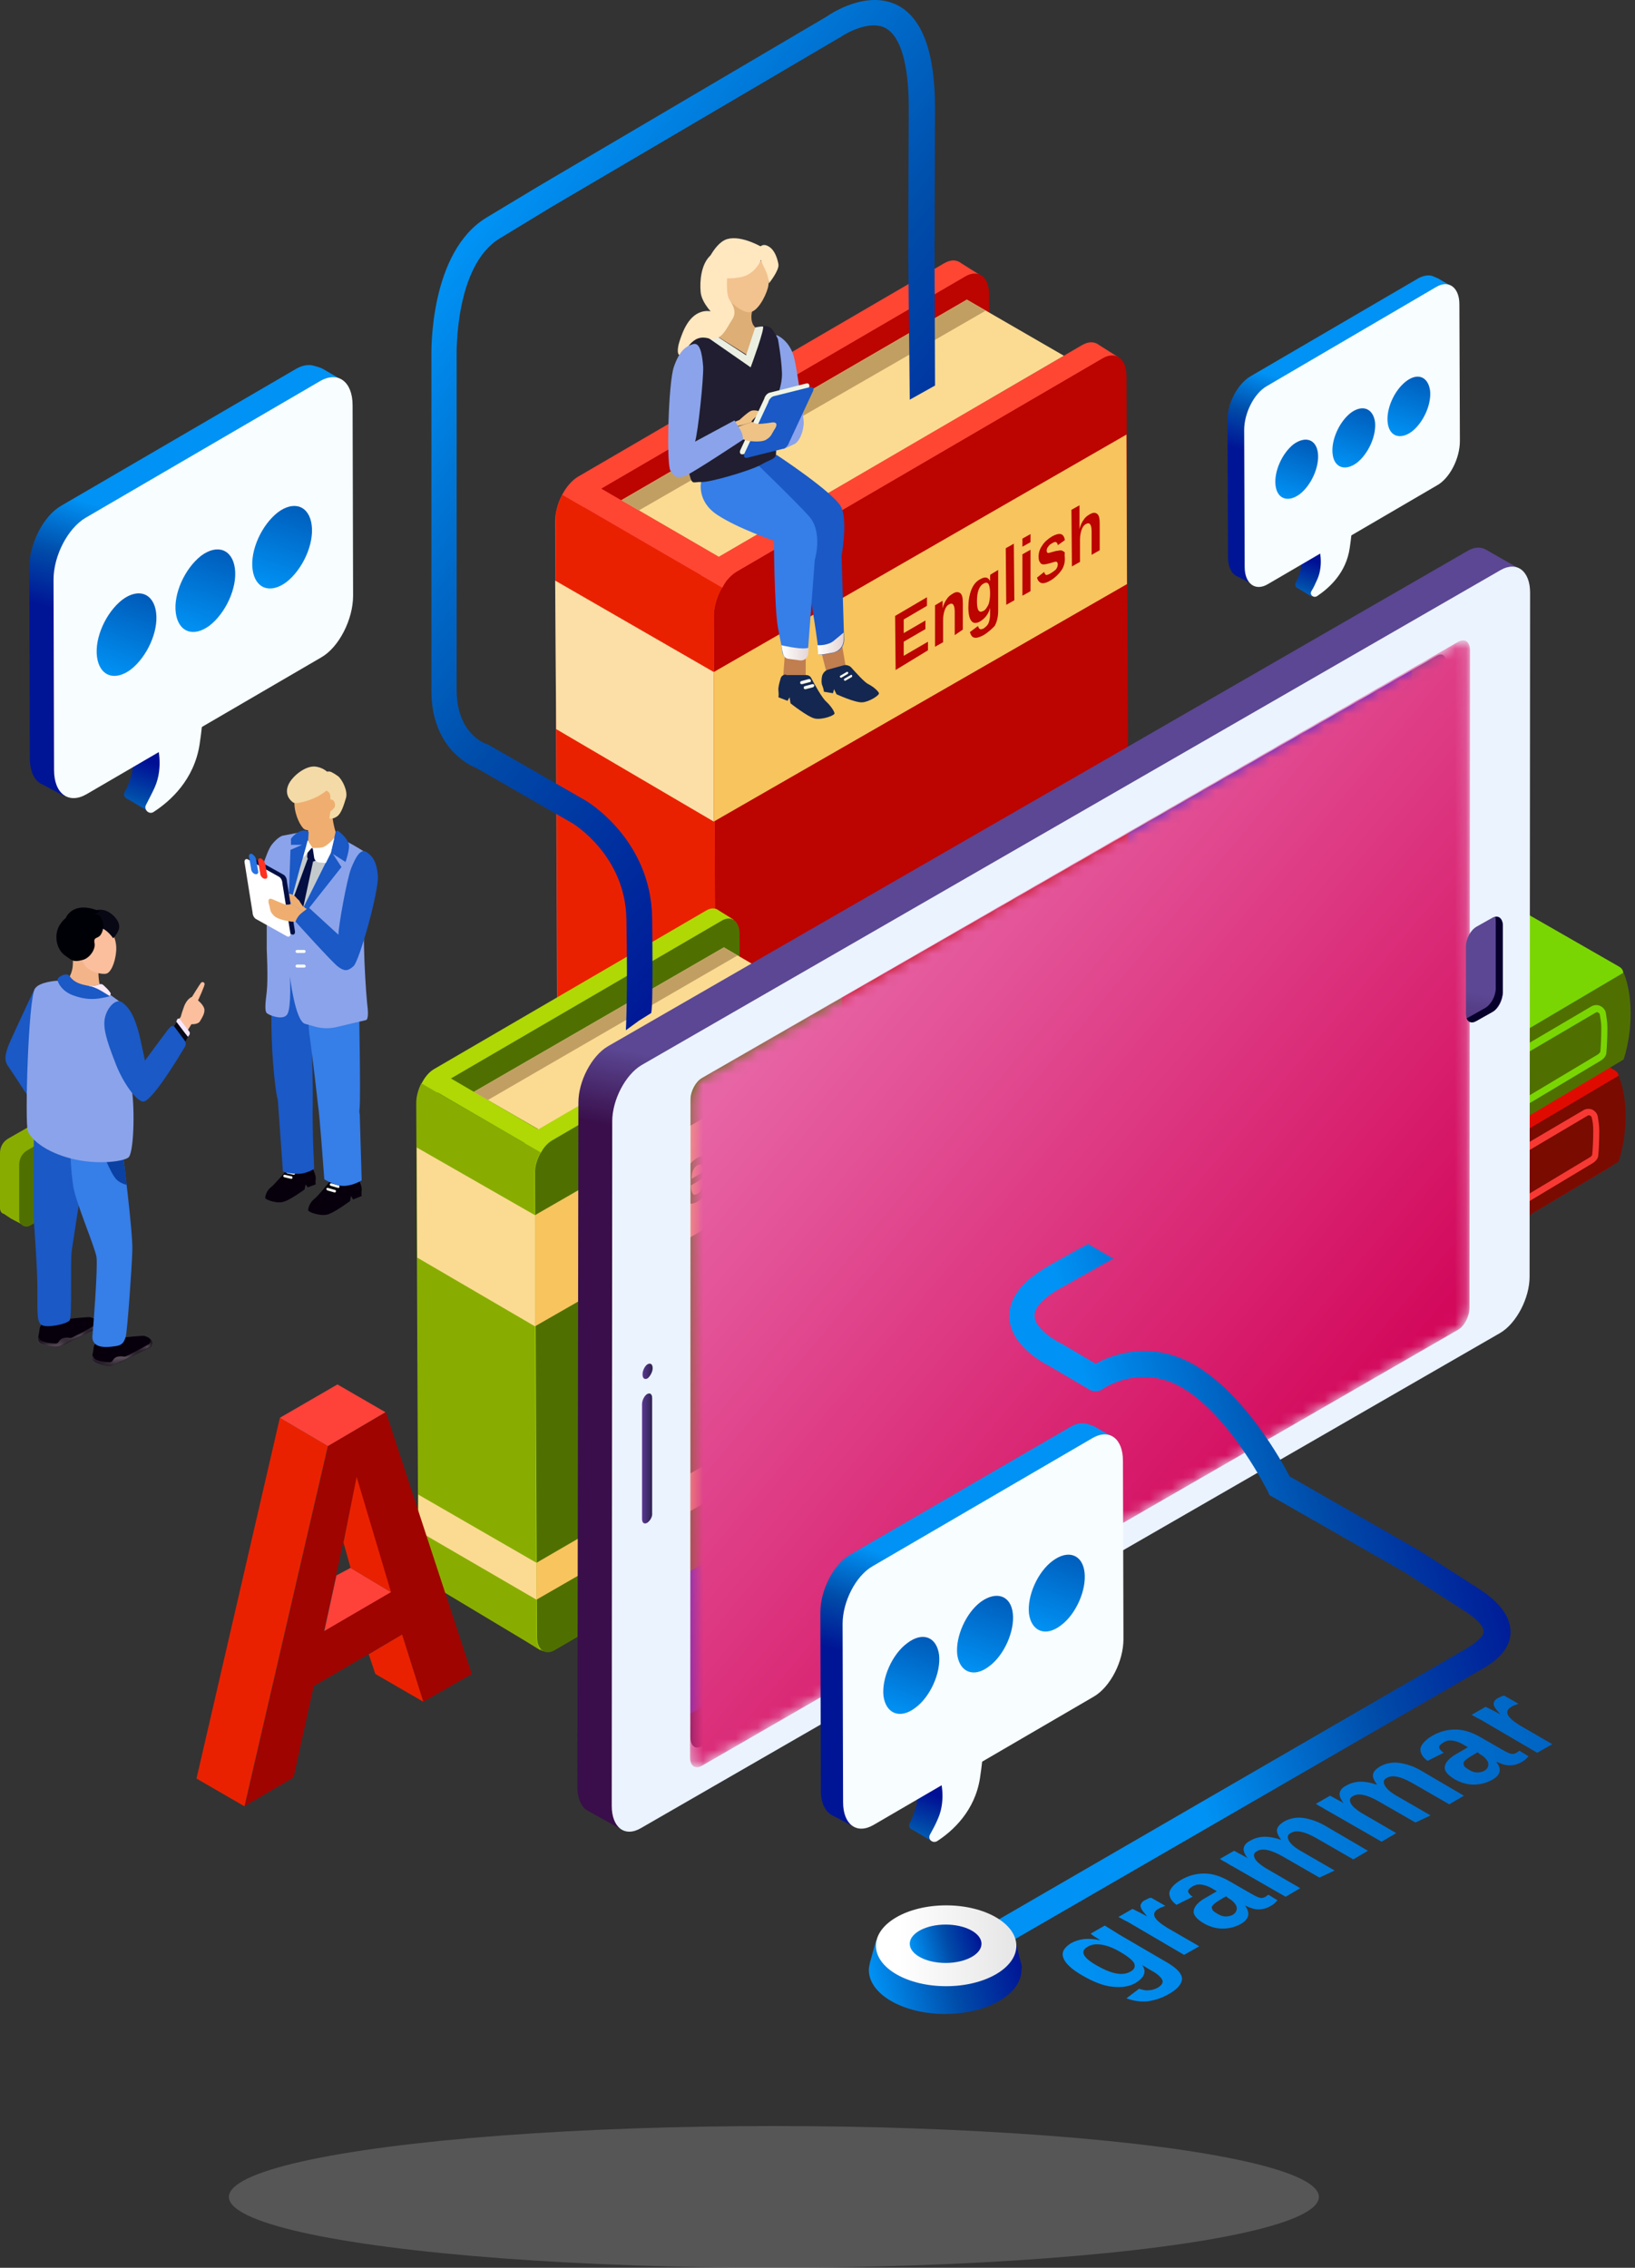 <svg width="150" height="208" viewBox="0 0 150 208" fill="none" xmlns="http://www.w3.org/2000/svg">
<rect x="0" y="0" width="150" height="208" fill="#333333" stroke="none"/>
<path d="M131.147 121.514L64.218 160.196C63.666 160.519 63.206 160.196 63.206 159.411L63.252 101.111C63.252 100.373 63.712 99.496 64.264 99.173L131.193 60.444C131.745 60.121 132.206 60.444 132.206 61.229L132.16 119.529C132.206 120.314 131.745 121.191 131.147 121.514Z" fill="#2727E2"/>
<path d="M89.954 25.259L88.192 24.147C87.775 23.822 87.266 23.776 86.617 24.147L53.064 43.703C51.859 44.398 50.932 46.252 50.932 47.828L51.164 104.921C51.164 105.802 51.442 106.404 51.905 106.682L53.898 107.933L54.918 105.616L86.895 86.987C88.1 86.292 89.027 84.438 89.027 82.862L88.795 27.947L89.954 25.259Z" fill="#FF4633"/>
<path d="M55.01 44.908L88.563 25.352C89.768 24.657 90.741 25.398 90.741 26.974L90.973 84.067C90.973 85.643 90 87.497 88.841 88.192L55.288 107.748C54.083 108.443 53.11 107.702 53.11 106.126L52.878 49.033C52.878 47.457 53.805 45.603 55.01 44.908Z" fill="#BC0400"/>
<path d="M102.605 32.767L100.844 31.654C100.427 31.33 99.918 31.284 99.269 31.654L65.716 51.211C64.511 51.906 63.584 53.76 63.584 55.335L63.816 112.429C63.816 113.309 64.094 113.912 64.557 114.19L66.55 115.441L67.57 113.124L99.547 94.494C100.752 93.799 101.679 91.945 101.679 90.37L101.447 35.454L102.605 32.767Z" fill="#FF4633"/>
<path d="M67.616 52.416L101.169 32.859C102.374 32.164 103.347 32.906 103.347 34.481L103.579 91.575C103.579 93.15 102.605 95.004 101.447 95.699L67.894 115.255C66.689 115.951 65.716 115.209 65.716 113.634L65.484 56.54C65.484 54.964 66.411 53.111 67.616 52.416Z" fill="#BC0400"/>
<path d="M65.716 113.634L65.484 56.54C65.484 55.66 65.762 54.686 66.272 53.898L64.279 52.74L61.591 51.164L51.581 45.372C51.21 46.113 50.932 46.993 50.978 47.781L51.21 104.875C51.21 105.755 51.488 106.358 51.952 106.636L53.944 107.887L53.991 107.841L64.603 114.19L66.411 115.302C65.947 114.977 65.716 114.375 65.716 113.634Z" fill="#EA2100"/>
<path d="M51.581 45.372L54.361 44.352L67.384 51.906L66.272 53.898L51.581 45.372Z" fill="#FF4633"/>
<path d="M57.003 45.881L88.702 27.483L97.6 32.627L65.948 51.072L57.003 45.881Z" fill="#FBDB92"/>
<path d="M57.003 45.881L88.702 27.483L90.417 28.503L58.625 46.808L57.003 45.881Z" fill="#C19F63"/>
<path d="M50.932 53.25L65.484 61.638V75.355L51.025 66.874L50.932 53.25Z" fill="#FCDFA7"/>
<path d="M65.484 61.638L103.347 39.857L103.393 53.574L65.484 75.355V61.638Z" fill="#F7C45E"/>
<path d="M51.164 100.565V96.07L65.669 104.504V109.046L51.164 100.565Z" fill="#FCDFA7"/>
<path d="M65.669 104.504L103.579 82.538V87.219L65.669 109.046V104.504Z" fill="#F7C45E"/>
<path d="M82.168 61.452L82.121 56.494L85.041 54.779V55.567L82.909 56.818V58.069L84.902 56.911V57.699L82.909 58.857V60.155L85.134 58.857V59.645L82.168 61.452Z" fill="#BC0400"/>
<path d="M87.59 58.255V56.123C87.59 55.474 87.405 55.242 87.08 55.428C86.895 55.52 86.756 55.706 86.663 55.984C86.57 56.262 86.524 56.54 86.524 56.864V58.903L85.783 59.321V56.355C85.783 56.169 85.783 55.984 85.783 55.845C85.783 55.706 85.783 55.613 85.783 55.52L86.478 55.103C86.478 55.15 86.478 55.242 86.478 55.428C86.478 55.613 86.478 55.752 86.478 55.798C86.57 55.428 86.71 55.15 86.849 54.964C86.988 54.733 87.173 54.594 87.405 54.455C87.683 54.269 87.914 54.269 88.1 54.408C88.285 54.547 88.332 54.872 88.332 55.335V57.745L87.59 58.255Z" fill="#BC0400"/>
<path d="M90.232 58.255C89.907 58.44 89.583 58.533 89.397 58.486C89.166 58.44 89.073 58.255 88.98 57.977L89.722 57.42C89.768 57.559 89.814 57.652 89.907 57.699C90 57.745 90.093 57.699 90.232 57.652C90.417 57.513 90.602 57.374 90.695 57.142C90.788 56.911 90.834 56.633 90.834 56.308V56.123V55.752C90.695 56.308 90.371 56.725 89.907 57.003C89.583 57.189 89.305 57.189 89.119 56.957C88.934 56.725 88.841 56.308 88.841 55.706C88.841 55.103 88.934 54.547 89.119 54.084C89.305 53.62 89.583 53.296 89.954 53.111C90.371 52.879 90.649 52.925 90.834 53.296C90.834 53.203 90.834 53.111 90.834 52.972C90.834 52.833 90.834 52.74 90.88 52.694L91.576 52.276C91.576 52.554 91.576 52.833 91.576 53.157V55.984C91.576 56.54 91.483 57.003 91.251 57.42C91.019 57.652 90.695 57.977 90.232 58.255ZM90.834 54.408C90.834 54.038 90.788 53.759 90.695 53.574C90.602 53.435 90.463 53.389 90.232 53.528C89.815 53.759 89.629 54.316 89.629 55.15C89.629 55.984 89.815 56.262 90.232 56.03C90.417 55.938 90.556 55.706 90.695 55.428C90.788 55.15 90.834 54.825 90.834 54.408Z" fill="#BC0400"/>
<path d="M92.317 55.474L92.271 50.284L93.012 49.867L93.059 55.057L92.317 55.474Z" fill="#BC0400"/>
<path d="M93.8 50.145V49.403L94.542 48.986V49.728L93.8 50.145ZM93.8 54.64V50.84L94.542 50.423V54.223L93.8 54.64Z" fill="#BC0400"/>
<path d="M97.693 51.257C97.693 51.628 97.6 51.998 97.369 52.323C97.137 52.647 96.812 52.972 96.442 53.203C96.071 53.435 95.747 53.528 95.561 53.481C95.376 53.435 95.19 53.25 95.144 52.972L95.793 52.462C95.839 52.601 95.886 52.694 95.978 52.74C96.071 52.74 96.21 52.694 96.442 52.555C96.627 52.416 96.812 52.323 96.905 52.184C96.998 52.045 97.044 51.906 97.044 51.767C97.044 51.628 96.998 51.581 96.951 51.535C96.859 51.489 96.766 51.535 96.581 51.581C96.164 51.72 95.886 51.767 95.747 51.767C95.608 51.767 95.469 51.72 95.422 51.581C95.329 51.489 95.283 51.303 95.283 51.072C95.283 50.701 95.376 50.377 95.608 50.052C95.793 49.728 96.117 49.45 96.488 49.218C96.812 49.033 97.091 48.94 97.322 48.986C97.508 49.033 97.647 49.218 97.693 49.542L97.044 50.006C97.044 49.867 96.951 49.774 96.905 49.728C96.812 49.681 96.674 49.728 96.534 49.82C96.349 49.913 96.21 50.052 96.164 50.145C96.071 50.237 96.025 50.377 96.025 50.516C96.025 50.608 96.071 50.701 96.117 50.701C96.164 50.747 96.303 50.701 96.442 50.654C96.674 50.608 96.859 50.516 97.044 50.516C97.23 50.469 97.369 50.469 97.461 50.516C97.554 50.562 97.647 50.608 97.693 50.701C97.647 50.84 97.693 51.025 97.693 51.257Z" fill="#BC0400"/>
<path d="M99.037 48.523C99.13 48.152 99.269 47.874 99.408 47.689C99.547 47.457 99.732 47.318 99.964 47.179C100.288 46.993 100.474 46.993 100.659 47.133C100.844 47.272 100.891 47.596 100.891 48.059V50.469L100.149 50.886V48.755C100.149 48.106 99.964 47.874 99.639 48.059C99.454 48.152 99.315 48.337 99.222 48.615C99.13 48.894 99.083 49.172 99.083 49.496V51.535L98.342 51.952L98.296 46.762L99.037 46.345V47.781C99.037 48.013 99.037 48.291 99.037 48.523Z" fill="#BC0400"/>
<path d="M67.292 84.345L65.948 83.511C65.67 83.279 65.253 83.233 64.79 83.511L39.81 98.063C38.93 98.572 38.235 99.963 38.235 101.121L38.42 143.617C38.42 144.266 38.652 144.729 38.976 144.915L40.459 145.841L41.201 144.127L64.975 130.27C65.856 129.761 66.551 128.37 66.551 127.212L66.412 86.384L67.292 84.345Z" fill="#AFD805"/>
<path d="M41.246 98.989L66.225 84.438C67.106 83.928 67.847 84.484 67.847 85.643L68.033 128.139C68.033 129.344 67.338 130.687 66.457 131.197L41.478 145.749C40.597 146.258 39.856 145.702 39.856 144.544L39.67 102.048C39.67 100.889 40.365 99.499 41.246 98.989Z" fill="#4F7000"/>
<path d="M76.653 89.953L75.309 89.119C75.031 88.887 74.614 88.841 74.15 89.119L49.171 103.67C48.29 104.18 47.595 105.57 47.595 106.729L47.781 149.224C47.781 149.873 48.012 150.337 48.337 150.522L49.82 151.449L50.561 149.734L74.336 135.878C75.216 135.368 75.911 133.978 75.911 132.819L75.726 91.945L76.653 89.953Z" fill="#AFD805"/>
<path d="M50.654 104.597L75.633 90.045C76.514 89.536 77.255 90.092 77.255 91.25L77.441 133.746C77.441 134.951 76.746 136.295 75.865 136.805L50.886 151.356C50.005 151.866 49.264 151.31 49.264 150.151L49.078 107.655C49.032 106.497 49.773 105.107 50.654 104.597Z" fill="#4F7000"/>
<path d="M49.217 150.151L49.032 107.655C49.032 107.007 49.264 106.265 49.588 105.663L48.105 104.829L46.112 103.67L38.651 99.36C38.373 99.916 38.187 100.565 38.187 101.168L38.373 143.663C38.373 144.312 38.605 144.775 38.929 144.961L40.412 145.888V145.841L48.29 150.568L49.634 151.402C49.403 151.124 49.217 150.707 49.217 150.151Z" fill="#88AD00"/>
<path d="M38.697 99.36L40.783 98.572L50.468 104.226L49.634 105.709L38.697 99.36Z" fill="#AFD805"/>
<path d="M43.471 100.148L66.411 86.894L72.204 90.277L49.403 103.577L43.471 100.148Z" fill="#FBDB92"/>
<path d="M43.471 100.148L66.411 86.894L67.662 87.636L44.768 100.889L43.471 100.148Z" fill="#C19F63"/>
<path d="M38.234 105.246L49.078 111.455V121.651L38.28 115.348L38.234 105.246Z" fill="#FBDB92"/>
<path d="M49.078 111.455L77.255 95.236L77.302 105.477L49.078 121.651V111.455Z" fill="#F7C45E"/>
<path d="M38.373 140.419V137.083L49.217 143.339V146.722L38.373 140.419Z" fill="#FBDB92"/>
<path d="M49.217 143.339L77.394 126.98V130.502L49.217 146.722V143.339Z" fill="#F7C45E"/>
<path d="M58.208 109.37V110.899L60.108 109.787V110.575L58.208 111.687V113.495L57.42 113.958L57.374 108.999L60.108 107.424V108.212L58.208 109.37Z" fill="#4F7000"/>
<path d="M60.757 112.012V109.092C60.757 108.86 60.757 108.721 60.757 108.582C60.757 108.443 60.757 108.304 60.757 108.212L61.452 107.794C61.452 107.841 61.452 107.98 61.452 108.165C61.452 108.397 61.452 108.536 61.452 108.582C61.545 108.258 61.591 108.026 61.637 107.887C61.684 107.748 61.776 107.609 61.823 107.516C61.916 107.424 62.008 107.331 62.101 107.285C62.194 107.238 62.286 107.192 62.333 107.192V108.026C62.194 108.073 62.101 108.119 62.008 108.165C61.823 108.258 61.684 108.443 61.591 108.721C61.498 108.999 61.452 109.324 61.452 109.694V111.548L60.757 112.012Z" fill="#4F7000"/>
<path d="M64.001 110.204C63.584 110.436 63.26 110.482 63.028 110.251C62.796 110.019 62.657 109.602 62.657 108.953C62.657 108.304 62.75 107.794 62.981 107.285C63.213 106.821 63.538 106.451 63.955 106.219C64.372 105.987 64.696 105.987 64.882 106.219C65.113 106.451 65.206 106.914 65.206 107.609V107.655L63.398 108.721C63.398 109.092 63.445 109.324 63.538 109.463C63.63 109.602 63.769 109.602 63.955 109.509C64.233 109.37 64.372 109.092 64.464 108.768L65.159 108.443C65.02 109.231 64.603 109.834 64.001 110.204ZM64.001 106.868C63.816 106.96 63.676 107.146 63.584 107.331C63.491 107.563 63.445 107.794 63.445 108.119L64.557 107.47C64.557 107.192 64.464 106.96 64.372 106.868C64.279 106.775 64.14 106.775 64.001 106.868Z" fill="#4F7000"/>
<path d="M67.662 107.98V105.848C67.662 105.199 67.477 104.968 67.152 105.153C66.967 105.246 66.828 105.431 66.735 105.709C66.642 105.987 66.596 106.265 66.596 106.59V108.629L65.855 109.046V106.08C65.855 105.894 65.855 105.709 65.855 105.57C65.855 105.431 65.855 105.338 65.855 105.246L66.55 104.829C66.55 104.875 66.55 104.968 66.55 105.153C66.55 105.338 66.55 105.477 66.55 105.524C66.642 105.153 66.782 104.875 66.921 104.69C67.06 104.458 67.245 104.319 67.477 104.18C67.801 103.994 67.987 103.994 68.172 104.133C68.357 104.272 68.404 104.597 68.404 105.06V107.47L67.662 107.98Z" fill="#4F7000"/>
<path d="M70.304 106.497C69.887 106.729 69.562 106.775 69.284 106.543C69.052 106.358 68.913 105.941 68.913 105.292C68.913 104.643 69.006 104.087 69.238 103.624C69.469 103.114 69.794 102.743 70.257 102.511C70.582 102.326 70.86 102.28 71.091 102.372C71.323 102.465 71.462 102.697 71.509 103.068L70.767 103.531C70.767 103.346 70.674 103.207 70.628 103.16C70.535 103.114 70.443 103.114 70.257 103.207C69.887 103.438 69.701 103.948 69.701 104.829C69.701 105.709 69.887 106.033 70.304 105.802C70.443 105.709 70.582 105.57 70.674 105.431C70.767 105.246 70.814 105.06 70.86 104.782L71.601 104.411C71.555 104.69 71.509 104.968 71.416 105.246C71.323 105.524 71.138 105.755 70.953 105.987C70.721 106.172 70.535 106.358 70.304 106.497Z" fill="#4F7000"/>
<path d="M72.806 101.909C72.899 101.538 73.038 101.26 73.177 101.075C73.316 100.843 73.501 100.704 73.733 100.565C74.058 100.38 74.243 100.38 74.428 100.519C74.614 100.658 74.66 100.982 74.66 101.446V103.855L73.918 104.272V102.141C73.918 101.492 73.733 101.26 73.409 101.446C73.223 101.538 73.084 101.724 72.992 102.002C72.899 102.28 72.853 102.558 72.853 102.882V104.921L72.111 105.338L72.065 100.148L72.806 99.731V101.168C72.806 101.399 72.806 101.677 72.806 101.909Z" fill="#4F7000"/>
<path d="M148.486 106.08V105.338H147.049L127.307 94.031C126.751 93.706 125.777 93.753 125.129 94.124L98.991 109.37L95.932 110.297V111.734H95.978C96.025 111.873 96.117 112.012 96.303 112.104L117.111 124.061C117.667 124.385 118.64 124.339 119.289 123.968L147.698 107.053C147.976 106.868 148.44 106.311 148.486 106.08Z" fill="#A00000"/>
<path d="M117.111 122.856L96.303 110.946C95.747 110.621 95.793 110.065 96.442 109.694L125.129 92.965C125.777 92.594 126.751 92.548 127.307 92.872L148.115 104.829C148.671 105.153 148.625 105.709 147.976 106.08L119.243 122.763C118.64 123.134 117.667 123.18 117.111 122.856Z" fill="#E00B00"/>
<path d="M96.766 105.755V110.065L118.501 122.578L122.811 117.665C122.811 117.665 120.031 114.931 119.706 114.792C119.428 114.653 96.766 105.755 96.766 105.755Z" fill="#FBDB92"/>
<path d="M96.766 106.821L118.733 119.38L121.885 117.619C121.885 117.619 115.304 109.046 115.165 109.046C115.026 109.046 96.766 105.755 96.766 105.755V106.821Z" fill="#C19F63"/>
<path d="M148.486 99.916V98.711H147.049L127.307 87.404C126.751 87.079 125.777 87.126 125.129 87.497L98.991 102.743L95.932 103.67V105.107H95.978C96.025 105.246 96.117 105.385 96.303 105.477L117.111 117.434C117.667 117.758 118.64 117.712 119.289 117.341L147.976 100.611C148.254 100.38 148.44 100.148 148.486 99.916Z" fill="#A00000"/>
<path d="M117.111 116.229L96.303 104.272C95.747 103.948 95.793 103.392 96.442 103.021L125.129 86.292C125.777 85.921 126.751 85.875 127.307 86.199L148.115 98.155C148.671 98.48 148.625 99.036 147.976 99.406L119.243 116.136C118.64 116.507 117.667 116.553 117.111 116.229Z" fill="#E00B00"/>
<path d="M117.25 116.924C117.25 116.924 118.131 118.407 118.27 120.214C118.362 122.021 117.76 124.061 117.76 124.061H119.011L120.911 119.38L119.984 117.156L118.501 116.321L117.25 116.924Z" fill="#A80202"/>
<path d="M118.501 116.414C118.501 116.414 119.382 117.99 119.382 120.399C119.382 122.856 119.011 124.107 119.011 124.107L148.486 106.543C148.486 106.543 149.135 104.829 149.135 102.372C149.135 99.963 148.486 98.665 148.486 98.665L118.501 116.414Z" fill="#7A0B00"/>
<path d="M121.931 121.095C121.792 121.095 121.699 121.048 121.56 121.002C121.328 120.863 121.189 120.631 121.189 120.353C121.189 119.982 121.189 119.38 121.143 118.639C121.097 117.804 121.004 117.434 120.865 117.063C120.726 116.646 121.143 115.997 121.467 115.812L145.288 101.816C145.52 101.677 145.844 101.677 146.076 101.77C146.354 101.909 146.54 102.141 146.586 102.419C146.632 102.743 146.725 103.16 146.725 103.716C146.725 104.597 146.679 105.477 146.632 105.941C146.632 106.265 146.354 106.543 146.122 106.682L122.255 121.002C122.163 121.048 122.07 121.095 121.931 121.095ZM121.838 116.414C121.746 116.46 121.514 116.831 121.56 116.924C121.653 117.295 121.792 117.712 121.838 118.639C121.885 119.38 121.885 120.029 121.885 120.4C121.885 120.446 121.885 120.446 121.931 120.446C121.931 120.446 121.977 120.446 122.024 120.446L145.891 106.126C145.983 106.08 146.076 105.941 146.076 105.894C146.122 105.431 146.169 104.55 146.169 103.716C146.169 103.207 146.122 102.836 146.03 102.511C146.03 102.419 145.937 102.372 145.891 102.326C145.798 102.28 145.752 102.28 145.659 102.326L121.838 116.414Z" fill="#F73934"/>
<path d="M148.903 96.672V95.931H147.42L127.446 84.484C126.89 84.16 125.916 84.206 125.268 84.577L98.805 100.055L95.7 100.982V102.419H95.747C95.793 102.558 95.886 102.697 96.071 102.789L117.157 114.885C117.714 115.209 118.687 115.163 119.336 114.792L148.069 97.645C148.44 97.46 148.903 96.904 148.903 96.672Z" fill="#5C8C00"/>
<path d="M117.157 113.68L96.071 101.585C95.515 101.26 95.561 100.704 96.21 100.333L125.268 83.372C125.916 83.001 126.89 82.955 127.446 83.279L148.532 95.375C149.088 95.699 149.042 96.255 148.393 96.626L119.336 113.587C118.687 113.958 117.714 114.004 117.157 113.68Z" fill="#7AD603"/>
<path d="M96.534 96.348V100.704L118.548 113.356L122.95 108.351C122.95 108.351 120.123 105.57 119.799 105.431C119.475 105.338 96.534 96.348 96.534 96.348Z" fill="#FBDB92"/>
<path d="M96.534 97.414L118.779 110.158L121.977 108.397C121.977 108.397 115.35 99.685 115.211 99.685C115.072 99.685 96.581 96.348 96.581 96.348V97.414H96.534Z" fill="#C19F63"/>
<path d="M148.903 90.463V89.258H147.42L127.446 77.811C126.89 77.487 125.916 77.533 125.268 77.904L98.805 93.382L95.7 94.309V95.746H95.747C95.793 95.885 95.886 96.024 96.071 96.116L117.157 108.212C117.714 108.536 118.687 108.49 119.336 108.119L148.393 91.158C148.718 90.926 148.903 90.694 148.903 90.463Z" fill="#5C8C00"/>
<path d="M117.157 106.96L96.071 94.865C95.515 94.541 95.561 93.984 96.21 93.614L125.268 76.653C125.916 76.282 126.89 76.235 127.446 76.56L148.532 88.655C149.088 88.98 149.042 89.536 148.393 89.906L119.336 106.868C118.687 107.238 117.714 107.285 117.157 106.96Z" fill="#7AD603"/>
<path d="M117.296 107.655C117.296 107.655 118.223 109.138 118.316 110.992C118.455 112.799 117.76 114.885 117.76 114.885H119.058L120.958 110.158L120.031 107.933L118.548 107.099L117.296 107.655Z" fill="#5C8C00"/>
<path d="M118.594 107.146C118.594 107.146 119.475 108.721 119.475 111.177C119.475 113.634 119.104 114.931 119.104 114.931L148.949 97.182C148.949 97.182 149.598 95.421 149.598 92.965C149.598 90.509 148.949 89.211 148.949 89.211L118.594 107.146Z" fill="#4F7000"/>
<path d="M122.163 111.919C122.024 111.919 121.931 111.873 121.792 111.826C121.56 111.687 121.421 111.455 121.421 111.177C121.421 110.621 121.421 110.019 121.375 109.463C121.328 108.629 121.189 108.119 121.05 107.748C120.911 107.331 121.097 106.914 121.467 106.729L145.983 92.316C146.215 92.177 146.539 92.131 146.818 92.27C147.096 92.409 147.281 92.641 147.327 92.919C147.374 93.243 147.466 93.706 147.466 94.263C147.466 95.143 147.42 96.07 147.374 96.533C147.374 96.858 147.096 97.136 146.864 97.275L122.533 111.826C122.394 111.873 122.302 111.919 122.163 111.919ZM121.838 107.285C121.745 107.331 121.699 107.47 121.746 107.563C121.885 107.933 122.024 108.49 122.07 109.416C122.116 110.019 122.116 110.621 122.116 111.224C122.116 111.27 122.116 111.27 122.163 111.27C122.163 111.27 122.209 111.27 122.255 111.27L146.586 96.719C146.679 96.672 146.771 96.533 146.818 96.487C146.864 96.07 146.91 95.143 146.91 94.263C146.91 93.753 146.818 93.382 146.771 93.058C146.771 92.965 146.678 92.919 146.632 92.872C146.539 92.826 146.493 92.826 146.4 92.872L121.838 107.285Z" fill="#7AD603"/>
<path d="M118.872 102.28C119.289 102.048 119.336 101.724 119.011 101.353L119.892 101.167C120.123 101.446 120.216 101.724 120.123 101.955C120.031 102.187 119.845 102.419 119.475 102.65C118.965 102.975 118.362 103.114 117.714 103.068C117.065 103.021 116.462 102.836 115.813 102.465C115.165 102.094 114.84 101.724 114.794 101.399C114.748 101.028 114.979 100.704 115.489 100.38C115.86 100.148 116.277 100.009 116.694 99.963C117.111 99.916 117.575 99.963 117.992 100.102L117.575 100.565C117.343 100.472 117.065 100.472 116.833 100.472C116.555 100.472 116.323 100.565 116.138 100.704C115.813 100.889 115.721 101.075 115.767 101.307C115.813 101.538 116.092 101.77 116.509 102.002C116.972 102.233 117.389 102.419 117.76 102.419C118.177 102.511 118.548 102.419 118.872 102.28Z" fill="#4F7000"/>
<path d="M119.66 99.731C119.521 99.546 119.475 99.406 119.521 99.267C119.567 99.128 119.66 98.989 119.845 98.897C120.123 98.758 120.402 98.665 120.772 98.711C121.097 98.758 121.467 98.85 121.838 99.082L123.692 100.148L123.043 100.519L121.375 99.592C120.865 99.314 120.448 99.221 120.123 99.406C119.984 99.499 119.892 99.638 119.984 99.777C120.031 99.916 120.216 100.055 120.448 100.194L122.024 101.121L121.375 101.492L117.343 99.175L117.992 98.804L119.104 99.453C119.289 99.499 119.475 99.638 119.66 99.731Z" fill="#4F7000"/>
<path d="M120.865 97.784L120.309 97.46L120.958 97.089L121.514 97.414L120.865 97.784ZM124.294 99.777L121.375 98.109L122.024 97.738L124.943 99.406L124.294 99.777Z" fill="#4F7000"/>
<path d="M127.307 98.016L125.638 97.089C125.129 96.811 124.712 96.719 124.387 96.904C124.248 96.997 124.155 97.136 124.248 97.275C124.294 97.414 124.48 97.553 124.712 97.692L126.287 98.619L125.638 98.989L123.368 97.692C123.229 97.599 123.089 97.506 122.997 97.46C122.904 97.414 122.811 97.367 122.719 97.321L123.368 96.95C123.414 96.95 123.507 96.997 123.646 97.089C123.785 97.182 123.924 97.228 123.97 97.275C123.831 97.089 123.785 96.95 123.831 96.811C123.877 96.672 123.97 96.533 124.155 96.441C124.433 96.302 124.712 96.209 125.082 96.255C125.407 96.302 125.777 96.394 126.148 96.626L128.002 97.692L127.307 98.016Z" fill="#4F7000"/>
<path d="M129.67 96.719C129.3 96.95 128.882 97.043 128.419 96.997C127.956 96.95 127.446 96.811 126.982 96.533C126.519 96.255 126.241 95.977 126.195 95.699C126.148 95.421 126.287 95.189 126.704 94.958C127.075 94.726 127.492 94.68 127.956 94.726C128.419 94.772 128.929 94.958 129.485 95.282L127.863 96.209C128.141 96.394 128.419 96.487 128.651 96.487C128.882 96.533 129.114 96.487 129.253 96.394C129.485 96.255 129.531 96.116 129.346 95.931L130.041 95.606C130.319 96.023 130.226 96.394 129.67 96.719ZM127.121 95.236C126.982 95.328 126.89 95.421 126.936 95.56C126.982 95.699 127.121 95.792 127.307 95.931L128.28 95.375C128.048 95.236 127.817 95.189 127.585 95.143C127.446 95.097 127.26 95.143 127.121 95.236Z" fill="#4F7000"/>
<path d="M132.544 93.984C132.822 94.17 132.961 94.355 132.914 94.541C132.868 94.772 132.683 94.958 132.312 95.143C131.941 95.328 131.617 95.467 131.339 95.514C131.014 95.56 130.69 95.514 130.365 95.375L130.829 94.958C131.014 95.004 131.153 95.05 131.292 95.05C131.431 95.05 131.617 94.958 131.802 94.865C131.988 94.772 132.08 94.68 132.127 94.587C132.173 94.494 132.127 94.448 131.988 94.355C131.895 94.309 131.802 94.263 131.663 94.263C131.524 94.263 131.385 94.309 131.2 94.401C130.736 94.587 130.412 94.68 130.226 94.68C130.041 94.726 129.809 94.726 129.624 94.68C129.439 94.633 129.253 94.587 129.114 94.494C128.836 94.355 128.697 94.17 128.743 93.938C128.79 93.753 128.975 93.521 129.3 93.336C129.624 93.15 129.902 93.058 130.226 93.011C130.551 92.965 130.875 93.011 131.153 93.15L130.644 93.521C130.505 93.475 130.366 93.428 130.226 93.428C130.087 93.428 129.948 93.475 129.809 93.567C129.67 93.66 129.578 93.753 129.531 93.799C129.485 93.892 129.531 93.938 129.624 93.984C129.717 94.031 129.809 94.077 129.902 94.031C129.995 94.031 130.134 93.984 130.319 93.938C130.551 93.845 130.783 93.753 131.014 93.706C131.2 93.66 131.385 93.614 131.57 93.614C131.709 93.614 131.895 93.614 132.08 93.614C132.219 93.845 132.358 93.892 132.544 93.984Z" fill="#4F7000"/>
<path d="M135.046 93.614C134.675 93.845 134.258 93.938 133.795 93.892C133.331 93.845 132.822 93.706 132.358 93.428C131.895 93.15 131.617 92.872 131.57 92.594C131.524 92.316 131.663 92.084 132.08 91.853C132.451 91.621 132.868 91.575 133.331 91.621C133.795 91.667 134.305 91.853 134.861 92.177L133.239 93.104C133.517 93.289 133.795 93.382 134.027 93.382C134.258 93.428 134.49 93.382 134.629 93.289C134.861 93.15 134.907 93.011 134.722 92.826L135.417 92.501C135.695 92.919 135.602 93.289 135.046 93.614ZM132.451 92.131C132.312 92.223 132.219 92.316 132.266 92.455C132.312 92.594 132.451 92.687 132.636 92.826L133.61 92.27C133.378 92.131 133.146 92.084 132.914 92.038C132.775 91.992 132.59 92.038 132.451 92.131Z" fill="#4F7000"/>
<path d="M112.199 74.243L114.748 75.679L114.794 95.328L112.199 93.892V74.243Z" fill="#EA2100"/>
<path d="M114.979 72.621L117.528 74.057L114.748 75.679L112.199 74.243L114.979 72.621Z" fill="#FF4239"/>
<path d="M120.865 75.401C120.772 75.355 120.726 75.309 120.633 75.262C120.031 74.984 119.289 75.123 118.455 75.633C117.296 76.282 116.416 77.255 115.767 78.506L116.231 79.897C116.462 79.572 116.694 79.34 116.972 79.109L117.296 82.77L118.548 81.009L119.289 79.897C119.336 80.128 120.633 79.062 120.633 79.34C121.421 79.016 121.328 79.757 122.348 79.34C122.302 78.645 122.209 78.043 122.07 77.533L123.228 76.745L120.865 75.401Z" fill="#EA2100"/>
<path d="M120.123 91.019C120.123 91.019 123.507 87.219 123.507 87.079C123.553 86.941 123.507 80.684 123.507 80.684L122.348 80.082C122.348 79.665 122.302 79.248 122.255 78.877L119.289 80.267C119.382 80.823 119.475 81.565 119.475 82.445C119.475 85.736 118.779 87.821 117.296 88.655C117.204 88.701 117.065 88.748 116.972 88.794L117.621 90.926C117.76 90.88 117.899 90.787 118.084 90.74V90.88L120.123 91.019Z" fill="#EA2100"/>
<path d="M124.943 82.167C124.943 84.531 124.619 86.57 123.924 88.284C123.228 89.999 122.209 91.25 120.911 92.038C120.17 92.502 119.475 92.641 118.918 92.548C118.362 92.409 117.945 92.038 117.621 91.389C117.621 91.714 117.621 92.131 117.574 92.687C117.528 93.243 117.528 93.614 117.482 93.753L114.794 95.328C114.794 94.17 114.794 92.872 114.794 91.528V75.679L117.574 74.057L117.621 79.526L117.574 81.889L117.621 81.843C118.223 79.665 119.382 78.043 121.05 77.116C122.302 76.374 123.275 76.467 123.97 77.348C124.572 78.182 124.943 79.804 124.943 82.167ZM122.07 83.836C122.07 82.214 121.884 81.101 121.514 80.545C121.143 79.989 120.587 79.897 119.845 80.314C119.104 80.731 118.501 81.519 118.131 82.584C117.76 83.65 117.574 84.994 117.574 86.57C117.574 88.099 117.76 89.165 118.177 89.767C118.548 90.37 119.15 90.463 119.892 90.045C121.328 89.211 122.07 87.126 122.07 83.836Z" fill="#A00400"/>
<path d="M38.836 156.083L36.89 149.919L28.78 154.646L26.926 163.034L22.477 165.629L30.124 132.588L35.407 129.529L43.285 153.534L38.836 156.083ZM32.719 135.461L32.626 135.97C32.533 136.527 32.394 137.129 32.255 137.824C32.116 138.519 31.282 142.458 29.706 149.595L35.824 146.027L33.692 139.075L33.043 136.712L32.719 135.461Z" fill="#A00400"/>
<path d="M22.43 165.676L18.028 163.127L25.675 130.039L30.077 132.634L22.43 165.676Z" fill="#EA2100"/>
<path d="M35.361 129.529L30.958 126.98L25.675 130.039L30.077 132.634L35.361 129.529Z" fill="#FF4239"/>
<path d="M38.836 156.083L34.434 153.534L33.831 151.727L36.89 149.919L38.836 156.083Z" fill="#EA2100"/>
<path d="M35.87 146.027L32.163 143.802L30.865 144.497L29.753 149.595L35.87 146.027Z" fill="#FF4239"/>
<path d="M32.719 135.461L35.87 146.027L32.163 143.802L31.514 141.485L32.719 135.461Z" fill="#EA2100"/>
<path d="M139.263 52.091L136.344 50.423C135.88 50.145 135.232 50.145 134.583 50.562L55.752 95.977C54.269 96.858 53.064 99.175 53.064 101.121L52.971 163.868C52.971 165.027 53.388 165.861 54.037 166.139L56.864 167.715L59.367 164.424L58.903 164.054L134.49 120.492C135.973 119.612 137.178 117.295 137.178 115.348L137.224 54.64L139.263 52.091ZM128.604 119.565L61.22 158.4C60.664 158.724 60.201 158.4 60.201 157.612V99.082C60.201 98.341 60.664 97.46 61.22 97.136L128.651 58.394C129.207 58.069 129.531 58.394 129.531 59.135L129.624 117.573C129.624 118.36 129.16 119.241 128.604 119.565Z" fill="url(#paint0_linear)"/>
<path d="M140.376 53.945C140.376 53.76 140.329 53.574 140.283 53.435C140.329 53.574 140.376 53.76 140.376 53.945Z" fill="url(#paint1_linear)"/>
<path d="M137.688 52.276L58.857 97.692C57.374 98.572 56.169 100.889 56.169 102.836L56.123 165.629C56.123 167.622 57.327 168.549 58.81 167.668L137.641 122.253C139.124 121.373 140.329 119.056 140.329 117.109L140.376 54.362C140.376 52.369 139.171 51.442 137.688 52.276ZM132.775 119.38C132.775 120.121 132.312 121.002 131.756 121.326L64.372 160.161C63.816 160.485 63.352 160.161 63.352 159.373V100.843C63.352 100.102 63.816 99.221 64.372 98.897L131.802 60.155C132.358 59.83 132.683 60.155 132.683 60.896L132.775 119.38Z" fill="#EBF3FF"/>
<path d="M59.367 139.678C59.089 139.817 58.903 139.678 58.903 139.307V128.787C58.903 128.417 59.135 128 59.367 127.861C59.645 127.722 59.83 127.861 59.83 128.231V138.751C59.876 139.122 59.645 139.492 59.367 139.678Z" fill="url(#paint2_linear)"/>
<path d="M59.413 126.424C59.135 126.563 58.949 126.424 58.949 126.053C58.949 125.682 59.181 125.265 59.413 125.126C59.691 124.987 59.876 125.126 59.876 125.497C59.876 125.822 59.645 126.239 59.413 126.424Z" fill="url(#paint3_linear)"/>
<mask id="mask0" mask-type="alpha" maskUnits="userSpaceOnUse" x="63" y="58" width="72" height="105">
<path d="M133.749 121.975L64.372 161.968C63.769 162.293 63.306 161.968 63.306 161.181L63.352 100.889C63.352 100.102 63.816 99.221 64.418 98.85L133.795 58.857C134.397 58.533 134.861 58.857 134.861 59.645L134.814 119.936C134.814 120.724 134.351 121.651 133.749 121.975Z" fill="url(#paint4_linear)"/>
</mask>
<g mask="url(#mask0)">
<path d="M133.749 121.975L64.372 161.968C63.769 162.293 63.306 161.968 63.306 161.181L63.352 100.889C63.352 100.102 63.816 99.221 64.418 98.85L133.795 58.857C134.397 58.533 134.861 58.857 134.861 59.645L134.814 119.936C134.814 120.724 134.351 121.651 133.749 121.975Z" fill="url(#paint5_linear)"/>
</g>
<path d="M136.9 92.826L135.417 93.66C134.907 93.938 134.49 93.614 134.49 92.919V86.801C134.49 86.106 134.907 85.319 135.463 84.994L136.946 84.16C137.456 83.882 137.873 84.206 137.873 84.901V91.019C137.873 91.76 137.456 92.548 136.9 92.826Z" fill="url(#paint6_linear)"/>
<path d="M137.178 84.114C137.224 84.253 137.224 84.392 137.224 84.531V90.648C137.224 91.343 136.807 92.131 136.251 92.455L134.768 93.289C134.675 93.336 134.583 93.382 134.536 93.382C134.675 93.753 135 93.892 135.417 93.66L136.9 92.826C137.41 92.548 137.827 91.714 137.873 91.019V84.901C137.873 84.345 137.549 84.021 137.178 84.114Z" fill="#07002B"/>
<path d="M59.737 92.919L58.625 93.614L57.42 94.494C57.42 94.402 57.605 91.343 57.467 84.299C57.374 78.46 52.6 75.54 52.415 75.448L43.702 70.443C42.961 70.165 39.578 68.496 39.578 63.352V32.627C39.578 32.257 39.392 23.081 44.675 19.93L49.449 17.057L75.819 1.532C76.282 1.208 79.526 -0.924 82.307 0.466C84.624 1.625 85.783 4.822 85.783 9.92L85.736 23.359L85.783 35.362L83.465 36.659L83.326 23.359L83.373 9.92C83.373 5.888 82.631 3.293 81.195 2.551C79.804 1.856 77.719 2.969 77.07 3.432L76.977 3.478L50.561 19.003L45.834 21.876C41.709 24.379 41.895 32.489 41.895 32.581V63.306C41.895 67.291 44.536 68.218 44.583 68.218L44.815 68.311L53.62 73.362C53.898 73.501 59.737 77.023 59.83 84.206C59.923 92.316 59.784 92.78 59.737 92.919Z" fill="url(#paint7_linear)"/>
<path d="M83.651 183.332L82.492 181.339L134.351 151.31L134.444 151.263C135.046 150.893 136.066 150.244 136.112 149.688C136.158 149.178 135.463 148.436 134.258 147.695L128.882 144.219L116.462 137.129L116.323 136.805C116.277 136.758 113.079 130.224 108.723 127.443C104.737 124.895 101.169 127.397 101.169 127.397C100.798 127.675 100.288 127.675 99.918 127.443L96.303 125.312C95.746 125.034 92.688 123.412 92.595 120.817C92.549 119.056 93.754 117.48 96.303 116.043C98.759 114.653 99.732 114.143 99.825 114.097L102.142 115.441C102.049 115.487 101.632 115.719 97.415 118.082C95.747 119.009 94.866 119.936 94.912 120.724C94.959 121.79 96.581 122.856 97.369 123.226L97.461 123.273L100.52 125.08C102.003 124.246 105.803 122.763 110.02 125.451C114.377 128.231 117.575 133.978 118.316 135.414L130.226 142.227L135.649 145.702C137.734 147.046 138.707 148.483 138.568 149.966C138.383 151.912 136.066 153.024 135.51 153.349L83.651 183.332Z" fill="url(#paint8_linear)"/>
<path d="M93.661 180.042L93.151 178.003H91.993C90.695 177.169 88.841 176.659 86.756 176.659C84.67 176.659 82.817 177.169 81.519 178.003H80.36L79.804 180.042C79.758 180.273 79.712 180.459 79.712 180.691C79.712 182.915 82.863 184.722 86.71 184.722C90.556 184.722 93.707 182.915 93.707 180.691C93.754 180.459 93.754 180.273 93.661 180.042Z" fill="url(#paint9_linear)"/>
<path d="M93.244 178.466C93.244 180.505 90.371 182.173 86.802 182.173C83.234 182.173 80.36 180.505 80.36 178.466C80.36 176.427 83.234 174.759 86.802 174.759C90.371 174.759 93.244 176.427 93.244 178.466Z" fill="url(#paint10_linear)"/>
<path d="M90.046 178.281C90.046 179.254 88.563 180.042 86.756 180.042C84.948 180.042 83.465 179.254 83.465 178.281C83.465 177.308 84.948 176.52 86.756 176.52C88.563 176.52 90.046 177.308 90.046 178.281Z" fill="url(#paint11_linear)"/>
<path d="M107.193 182.915C106.545 183.286 105.896 183.471 105.247 183.564C104.598 183.61 103.949 183.517 103.347 183.286L104.506 182.405C104.784 182.498 105.108 182.591 105.386 182.544C105.664 182.544 105.942 182.452 106.22 182.313C106.591 182.081 106.73 181.849 106.637 181.617C106.545 181.386 106.22 181.061 105.71 180.783L105.386 180.598L104.784 180.227C105.201 180.83 105.015 181.339 104.227 181.849C103.625 182.22 102.884 182.313 102.049 182.22C101.169 182.127 100.288 181.756 99.315 181.2C98.342 180.644 97.739 180.088 97.554 179.578C97.369 179.069 97.6 178.652 98.249 178.234C98.991 177.817 99.871 177.725 100.891 177.956H100.937C100.798 177.864 100.659 177.771 100.427 177.632C100.242 177.493 100.103 177.4 100.057 177.354L101.354 176.612C101.725 176.844 102.188 177.122 102.698 177.447L107.147 180.042C107.981 180.552 108.445 181.015 108.445 181.525C108.398 181.988 108.028 182.452 107.193 182.915ZM102.837 179.069C102.235 178.698 101.632 178.466 101.122 178.373C100.566 178.281 100.149 178.327 99.778 178.559C99.037 178.976 99.361 179.578 100.705 180.32C102.003 181.061 103.023 181.247 103.718 180.83C104.088 180.644 104.181 180.366 104.042 180.042C103.903 179.81 103.486 179.439 102.837 179.069Z" fill="url(#paint12_linear)"/>
<path d="M108.63 179.3L104.042 176.612C103.718 176.427 103.44 176.242 103.208 176.149C102.976 176.01 102.791 175.917 102.605 175.825L103.903 175.083C103.996 175.13 104.181 175.222 104.552 175.408C104.923 175.593 105.154 175.732 105.247 175.778C104.969 175.454 104.784 175.222 104.691 175.037C104.645 174.898 104.598 174.712 104.691 174.62C104.737 174.481 104.876 174.342 105.108 174.249C105.293 174.156 105.432 174.064 105.618 174.064L106.915 174.805C106.637 174.898 106.406 174.99 106.267 175.083C105.942 175.269 105.803 175.5 105.942 175.825C106.081 176.103 106.452 176.427 107.054 176.798L110.02 178.512L108.63 179.3Z" fill="url(#paint13_linear)"/>
<path d="M113.821 176.473C113.311 176.751 112.755 176.891 112.152 176.891C111.55 176.891 110.947 176.705 110.391 176.381C109.789 176.01 109.464 175.639 109.511 175.269C109.557 174.898 109.881 174.481 110.53 174.11L111.643 173.461L111.318 173.276C110.947 173.044 110.577 172.905 110.252 172.859C109.928 172.812 109.65 172.859 109.372 173.044C109.14 173.183 109.001 173.322 109.001 173.461C109.001 173.6 109.14 173.786 109.418 173.971L107.935 174.712C107.425 174.342 107.24 173.925 107.286 173.554C107.379 173.183 107.75 172.766 108.398 172.395C109.047 172.025 109.742 171.839 110.484 171.839C111.225 171.839 111.921 172.071 112.616 172.442L114.794 173.693C115.118 173.878 115.396 174.017 115.582 174.064C115.767 174.11 115.953 174.064 116.092 173.971C116.184 173.925 116.277 173.832 116.37 173.786L117.204 174.295C117.157 174.342 117.111 174.388 117.065 174.434C117.018 174.481 116.972 174.527 116.926 174.573C116.879 174.62 116.833 174.666 116.74 174.712C116.694 174.759 116.601 174.805 116.509 174.851C116.184 175.037 115.813 175.13 115.443 175.13C115.072 175.13 114.701 174.99 114.284 174.805H114.238C114.748 175.5 114.562 176.056 113.821 176.473ZM112.477 173.925L111.782 174.342C111.503 174.527 111.318 174.666 111.225 174.805C111.133 174.944 111.179 175.037 111.225 175.13C111.272 175.269 111.411 175.361 111.643 175.5C111.921 175.686 112.199 175.778 112.43 175.778C112.662 175.778 112.894 175.732 113.079 175.639C113.311 175.5 113.404 175.361 113.45 175.176C113.496 174.99 113.45 174.805 113.311 174.62C113.172 174.434 112.987 174.249 112.708 174.11L112.477 173.925Z" fill="url(#paint14_linear)"/>
<path d="M121.05 172.21L117.667 170.264C116.601 169.661 115.813 169.476 115.304 169.8C115.026 169.939 114.979 170.171 115.118 170.449C115.257 170.727 115.582 171.005 116.092 171.329L119.289 173.183L117.945 173.971L113.265 171.283C112.94 171.098 112.662 170.959 112.477 170.82C112.245 170.727 112.06 170.588 111.921 170.495L113.218 169.754C113.311 169.8 113.496 169.893 113.821 170.078C114.145 170.264 114.377 170.356 114.47 170.449C114.191 170.078 114.052 169.754 114.099 169.522C114.145 169.244 114.33 169.012 114.701 168.827C115.489 168.364 116.416 168.364 117.482 168.734H117.528C117.25 168.364 117.111 168.039 117.157 167.807C117.204 167.529 117.436 167.298 117.806 167.066C118.316 166.788 118.919 166.649 119.567 166.742C120.216 166.834 120.911 167.066 121.699 167.529L125.499 169.754L124.155 170.542L120.772 168.595C119.706 167.993 118.919 167.807 118.409 168.132C118.131 168.271 118.084 168.503 118.223 168.781C118.362 169.059 118.64 169.337 119.15 169.661L122.441 171.561L121.05 172.21Z" fill="url(#paint15_linear)"/>
<path d="M129.856 167.159L126.473 165.212C125.407 164.61 124.619 164.424 124.109 164.749C123.831 164.888 123.785 165.12 123.924 165.398C124.063 165.676 124.387 165.954 124.897 166.278L128.095 168.132L126.751 168.92L122.07 166.232C121.746 166.046 121.467 165.907 121.282 165.768C121.05 165.676 120.865 165.537 120.726 165.444L122.024 164.703C122.116 164.749 122.302 164.842 122.626 165.027C122.95 165.212 123.182 165.305 123.275 165.398C122.997 165.027 122.858 164.703 122.904 164.471C122.95 164.193 123.136 163.961 123.507 163.776C124.294 163.312 125.221 163.312 126.287 163.683H126.334C126.055 163.312 125.916 162.988 125.963 162.756C126.009 162.478 126.241 162.246 126.612 162.015C127.121 161.737 127.724 161.598 128.373 161.69C129.022 161.783 129.763 162.015 130.504 162.478L134.305 164.703L132.961 165.49L129.578 163.544C128.512 162.942 127.724 162.756 127.214 163.081C126.936 163.22 126.89 163.451 127.029 163.729C127.168 164.007 127.446 164.285 127.956 164.61L131.246 166.51L129.856 167.159Z" fill="url(#paint16_linear)"/>
<path d="M136.854 163.266C136.344 163.544 135.788 163.683 135.185 163.683C134.583 163.683 133.98 163.498 133.424 163.173C132.822 162.802 132.497 162.432 132.544 162.061C132.59 161.69 132.914 161.273 133.563 160.902L134.675 160.254L134.351 160.068C133.98 159.837 133.61 159.698 133.285 159.651C132.961 159.605 132.683 159.651 132.405 159.837C132.173 159.976 132.034 160.115 132.034 160.254C132.034 160.393 132.173 160.578 132.451 160.763L130.968 161.505C130.458 161.134 130.273 160.717 130.319 160.346C130.412 159.976 130.783 159.559 131.431 159.188C132.08 158.817 132.775 158.632 133.517 158.632C134.258 158.632 134.953 158.863 135.649 159.234L137.827 160.485C138.151 160.671 138.429 160.81 138.615 160.856C138.8 160.902 138.985 160.856 139.124 160.763C139.217 160.717 139.31 160.624 139.402 160.578L140.237 161.088C140.19 161.134 140.144 161.181 140.098 161.227C140.051 161.273 140.005 161.32 139.959 161.366C139.912 161.412 139.866 161.459 139.773 161.505C139.727 161.551 139.634 161.598 139.542 161.644C139.217 161.829 138.846 161.922 138.476 161.922C138.105 161.922 137.734 161.783 137.317 161.598H137.271C137.827 162.293 137.641 162.849 136.854 163.266ZM135.556 160.717L134.861 161.134C134.583 161.32 134.397 161.459 134.305 161.598C134.258 161.69 134.258 161.829 134.305 161.922C134.351 162.061 134.49 162.154 134.722 162.293C135 162.478 135.278 162.571 135.51 162.571C135.741 162.571 135.973 162.524 136.158 162.432C136.39 162.293 136.483 162.154 136.529 161.968C136.576 161.783 136.529 161.598 136.39 161.412C136.251 161.227 136.066 161.041 135.788 160.902L135.556 160.717Z" fill="url(#paint17_linear)"/>
<path d="M141.025 160.763L136.436 158.076C136.112 157.89 135.834 157.705 135.602 157.612C135.371 157.473 135.185 157.38 135 157.288L136.297 156.546C136.39 156.593 136.576 156.685 136.946 156.871C137.317 157.056 137.549 157.195 137.641 157.241C137.363 156.917 137.178 156.685 137.085 156.5C137.039 156.361 136.993 156.176 137.085 156.083C137.132 155.944 137.271 155.805 137.502 155.712C137.688 155.619 137.827 155.527 138.012 155.527L139.31 156.268C139.032 156.361 138.8 156.454 138.661 156.546C138.337 156.732 138.198 156.963 138.337 157.288C138.476 157.566 138.846 157.89 139.449 158.261L142.415 159.976L141.025 160.763Z" fill="url(#paint18_linear)"/>
<path d="M122.302 49.357C122.858 45.65 122.302 44.816 122.302 44.816L118.594 49.774C118.594 49.774 119.567 51.35 119.336 52.23C119.197 52.694 119.058 53.111 118.872 53.435C118.779 53.62 118.826 53.76 118.965 53.898C119.011 53.898 119.011 53.945 119.057 53.945L120.355 54.733L121.931 51.952L122.302 50.377L121.931 50.655C122.116 50.284 122.209 49.82 122.302 49.357Z" fill="url(#paint19_linear)"/>
<path d="M133.192 26.279L131.941 25.537C131.848 25.491 131.478 25.352 131.385 25.305C131.061 25.213 130.644 25.259 130.18 25.491L114.701 34.528C113.543 35.223 112.569 37.03 112.616 38.559L112.662 51.118C112.662 52.045 113.033 52.694 113.543 52.879L114.979 53.62L116.092 51.906L130.273 43.657C131.431 42.962 132.405 41.154 132.358 39.625L132.312 27.53L133.192 26.279Z" fill="url(#paint20_linear)"/>
<path d="M131.802 44.537L116.323 53.574C115.165 54.269 114.191 53.528 114.191 51.998L114.145 39.44C114.145 37.864 115.072 36.057 116.231 35.408L131.756 26.325C132.914 25.63 133.888 26.371 133.888 27.901L133.934 40.459C133.934 42.035 133.007 43.889 131.802 44.537Z" fill="#F8FEFF"/>
<path d="M121.004 50.237C121.004 50.237 121.467 51.72 120.865 53.111C120.68 53.528 120.494 53.945 120.309 54.223C120.123 54.547 120.494 54.872 120.819 54.686C121.931 53.945 123.507 52.555 123.831 50.237C124.387 46.53 123.831 45.696 123.831 45.696L121.004 50.237Z" fill="#F8FEFF"/>
<path d="M120.911 41.572C121.05 42.823 120.309 44.491 119.243 45.325C118.177 46.113 117.157 45.789 117.018 44.491C116.879 43.24 117.621 41.572 118.687 40.737C119.799 39.95 120.772 40.32 120.911 41.572Z" fill="url(#paint21_linear)"/>
<path d="M126.148 38.698C126.287 39.95 125.546 41.618 124.48 42.452C123.414 43.24 122.394 42.916 122.255 41.618C122.116 40.367 122.858 38.698 123.924 37.864C124.99 37.076 125.963 37.447 126.148 38.698Z" fill="url(#paint22_linear)"/>
<path d="M131.2 35.825C131.339 37.076 130.597 38.745 129.531 39.579C128.465 40.367 127.446 40.042 127.307 38.745C127.168 37.493 127.909 35.825 128.975 34.991C130.041 34.157 131.014 34.528 131.2 35.825Z" fill="url(#paint23_linear)"/>
<path d="M87.914 161.922C88.656 157.103 87.914 155.99 87.914 155.99L83.095 162.386C83.095 162.386 84.392 164.425 84.068 165.629C83.882 166.232 83.697 166.788 83.465 167.205C83.326 167.437 83.419 167.669 83.604 167.761C83.651 167.808 83.651 167.808 83.697 167.808L85.412 168.827L87.497 165.212L87.961 163.173L87.497 163.544C87.683 163.081 87.822 162.525 87.914 161.922Z" fill="url(#paint24_linear)"/>
<path d="M102.096 131.8L100.474 130.873C100.335 130.78 99.871 130.641 99.732 130.595C99.269 130.456 98.759 130.548 98.203 130.873L77.997 142.597C76.467 143.478 75.263 145.841 75.263 147.88L75.309 164.239C75.309 165.444 75.772 166.278 76.467 166.556L78.321 167.529L79.804 165.305L98.295 154.554C99.825 153.673 101.03 151.31 101.03 149.271L100.983 133.514L102.096 131.8Z" fill="url(#paint25_linear)"/>
<path d="M100.335 155.62L80.129 167.39C78.599 168.271 77.348 167.344 77.348 165.305L77.302 148.946C77.302 146.907 78.507 144.544 80.036 143.663L100.242 131.892C101.771 131.012 103.022 131.939 103.022 133.978L103.069 150.337C103.069 152.376 101.864 154.739 100.335 155.62Z" fill="#F8FEFF"/>
<path d="M86.246 163.081C86.246 163.081 86.849 164.981 86.061 166.788C85.829 167.344 85.551 167.854 85.319 168.271C85.087 168.688 85.551 169.105 85.968 168.873C87.405 167.947 89.444 166.093 89.907 163.081C90.649 158.261 89.907 157.149 89.907 157.149L86.246 163.081Z" fill="#F8FEFF"/>
<path d="M86.153 151.773C86.339 153.395 85.365 155.62 83.975 156.639C82.585 157.705 81.287 157.195 81.055 155.573C80.87 153.951 81.843 151.727 83.234 150.707C84.624 149.641 85.922 150.105 86.153 151.773Z" fill="url(#paint26_linear)"/>
<path d="M92.919 147.973C93.105 149.595 92.132 151.819 90.741 152.839C89.351 153.905 88.053 153.395 87.822 151.773C87.636 150.151 88.609 147.927 90 146.907C91.436 145.888 92.734 146.351 92.919 147.973Z" fill="url(#paint27_linear)"/>
<path d="M99.5 144.219C99.686 145.841 98.713 148.066 97.322 149.085C95.932 150.151 94.634 149.641 94.403 148.019C94.217 146.397 95.19 144.173 96.581 143.154C98.017 142.088 99.315 142.597 99.5 144.219Z" fill="url(#paint28_linear)"/>
<path d="M16.22 67.013C17.008 61.869 16.22 60.664 16.22 60.664L11.076 67.523C11.076 67.523 12.466 69.701 12.096 70.952C11.91 71.601 11.725 72.157 11.447 72.621C11.308 72.852 11.401 73.084 11.586 73.223C11.632 73.269 11.679 73.269 11.679 73.269L13.486 74.335L15.711 70.489L16.174 68.311L15.664 68.728C15.942 68.265 16.128 67.662 16.22 67.013Z" fill="url(#paint29_linear)"/>
<path d="M31.375 34.852L29.614 33.832C29.475 33.74 29.011 33.601 28.826 33.554C28.363 33.415 27.806 33.462 27.158 33.832L5.608 46.391C3.986 47.318 2.688 49.867 2.688 52.045L2.734 69.516C2.734 70.813 3.198 71.694 3.939 71.972L5.932 73.038L7.508 70.674L27.25 59.181C28.872 58.255 30.17 55.706 30.17 53.528L30.124 36.706L31.375 34.852Z" fill="url(#paint30_linear)"/>
<path d="M29.475 60.294L7.925 72.853C6.303 73.779 4.959 72.806 4.959 70.628L4.912 53.157C4.912 50.979 6.21 48.477 7.832 47.503L29.382 34.945C31.004 34.018 32.348 34.991 32.348 37.169L32.394 54.64C32.394 56.818 31.097 59.367 29.475 60.294Z" fill="#F8FEFF"/>
<path d="M14.413 68.265C14.413 68.265 15.062 70.304 14.181 72.25C13.903 72.853 13.625 73.362 13.393 73.826C13.162 74.243 13.671 74.752 14.089 74.474C15.664 73.455 17.796 71.508 18.306 68.311C19.094 63.167 18.306 61.962 18.306 61.962L14.413 68.265Z" fill="#F8FEFF"/>
<path d="M14.32 56.169C14.552 57.93 13.486 60.247 12.003 61.406C10.52 62.518 9.13 62.008 8.898 60.247C8.666 58.486 9.732 56.169 11.215 55.011C12.698 53.898 14.089 54.408 14.32 56.169Z" fill="url(#paint31_linear)"/>
<path d="M21.55 52.138C21.782 53.898 20.716 56.216 19.233 57.374C17.75 58.486 16.359 57.977 16.128 56.216C15.896 54.455 16.962 52.138 18.445 50.979C19.928 49.867 21.318 50.377 21.55 52.138Z" fill="url(#paint32_linear)"/>
<path d="M28.594 48.152C28.826 49.913 27.76 52.23 26.277 53.389C24.794 54.501 23.404 53.991 23.172 52.23C22.94 50.469 24.006 48.152 25.489 46.993C26.972 45.881 28.363 46.391 28.594 48.152Z" fill="url(#paint33_linear)"/>
<path d="M8.805 123.226C8.805 123.226 8.62 123.226 8.574 123.736C8.527 124.246 8.296 124.617 8.62 124.895C8.991 125.126 9.918 125.358 10.288 125.219C10.659 125.126 10.891 124.987 11.03 124.941C11.123 124.895 13.81 123.551 13.81 123.551C13.81 123.551 13.996 123.273 13.95 123.087C13.764 122.624 13.347 122.578 13.254 122.531C13.162 122.485 11.771 122.624 11.401 122.67C11.03 122.717 9.918 122.439 9.918 122.439L8.805 123.226Z" fill="#07000C"/>
<mask id="mask1" mask-type="alpha" maskUnits="userSpaceOnUse" x="8" y="122" width="6" height="4">
<path d="M8.481 124.292C8.527 124.385 8.574 124.478 8.62 124.57C8.852 124.848 9.732 124.941 10.057 124.941C10.381 124.941 10.288 124.663 10.659 124.478C11.03 124.339 11.354 124.431 11.447 124.431C11.586 124.431 13.532 123.365 13.671 123.273C13.81 123.18 13.81 122.902 13.81 122.902C13.857 122.948 13.857 122.995 13.903 123.087C13.996 123.273 13.764 123.551 13.764 123.551C13.764 123.551 11.123 124.895 10.983 124.941C10.891 124.987 10.659 125.126 10.242 125.219C9.871 125.312 8.944 125.126 8.574 124.895C8.435 124.709 8.435 124.524 8.481 124.292Z" fill="url(#paint34_linear)"/>
</mask>
<g mask="url(#mask1)">
<path d="M8.481 124.292C8.527 124.385 8.574 124.478 8.62 124.57C8.852 124.848 9.732 124.941 10.057 124.941C10.381 124.941 10.288 124.663 10.659 124.478C11.03 124.339 11.354 124.431 11.447 124.431C11.586 124.431 13.532 123.365 13.671 123.273C13.81 123.18 13.81 122.902 13.81 122.902C13.857 122.948 13.857 122.995 13.903 123.087C13.996 123.273 13.764 123.551 13.764 123.551C13.764 123.551 11.123 124.895 10.983 124.941C10.891 124.987 10.659 125.126 10.242 125.219C9.871 125.312 8.944 125.126 8.574 124.895C8.435 124.709 8.435 124.524 8.481 124.292Z" fill="url(#paint35_linear)"/>
</g>
<path d="M3.847 121.512C3.847 121.512 3.662 121.512 3.615 122.021C3.569 122.531 3.337 122.902 3.662 123.18C4.032 123.412 4.959 123.643 5.33 123.504C5.701 123.412 5.932 123.273 6.071 123.226C6.164 123.18 8.852 121.836 8.852 121.836C8.852 121.836 9.037 121.558 8.991 121.373C8.806 120.909 8.389 120.863 8.296 120.817C8.203 120.77 6.813 120.909 6.442 120.956C6.071 121.002 4.959 120.724 4.959 120.724L3.847 121.512Z" fill="#07000C"/>
<mask id="mask2" mask-type="alpha" maskUnits="userSpaceOnUse" x="3" y="121" width="6" height="3">
<path d="M3.522 122.578C3.568 122.67 3.615 122.763 3.661 122.856C3.893 123.134 4.727 123.226 5.098 123.226C5.422 123.226 5.33 122.948 5.7 122.763C6.071 122.624 6.395 122.717 6.488 122.717C6.627 122.717 8.574 121.651 8.713 121.558C8.852 121.465 8.852 121.187 8.852 121.187C8.898 121.234 8.898 121.28 8.944 121.373C9.037 121.558 8.805 121.836 8.805 121.836C8.805 121.836 6.164 123.18 6.025 123.226C5.886 123.273 5.7 123.412 5.283 123.504C4.912 123.597 3.986 123.412 3.615 123.18C3.429 123.041 3.429 122.856 3.522 122.578Z" fill="url(#paint36_linear)"/>
</mask>
<g mask="url(#mask2)">
<path d="M3.522 122.578C3.568 122.67 3.615 122.763 3.661 122.856C3.893 123.134 4.727 123.226 5.098 123.226C5.422 123.226 5.33 122.948 5.7 122.763C6.071 122.624 6.395 122.717 6.488 122.717C6.627 122.717 8.574 121.651 8.713 121.558C8.852 121.465 8.852 121.187 8.852 121.187C8.898 121.234 8.898 121.28 8.944 121.373C9.037 121.558 8.805 121.836 8.805 121.836C8.805 121.836 6.164 123.18 6.025 123.226C5.886 123.273 5.7 123.412 5.283 123.504C4.912 123.597 3.986 123.412 3.615 123.18C3.429 123.041 3.429 122.856 3.522 122.578Z" fill="url(#paint37_linear)"/>
</g>
<path d="M8.944 102.141L7.276 101.168C7.23 101.121 7.183 101.121 7.137 101.075H7.091C6.905 101.029 6.72 101.029 6.534 101.121L0.788 104.411C0.278 104.69 0 105.199 0 105.755V110.807C0 111.038 0.093 111.224 0.278 111.316H0.324L1.02 111.78L2.085 112.336L3.847 109.694L6.766 108.073C7.276 107.794 7.554 107.285 7.554 106.729V104.18L8.944 102.141Z" fill="#88AD00"/>
<path d="M2.734 112.429L8.481 109.185C8.991 108.907 9.269 108.397 9.269 107.841V102.743C9.269 102.233 8.713 101.909 8.296 102.187L2.549 105.477C2.039 105.755 1.761 106.265 1.761 106.821V111.873C1.761 112.336 2.317 112.66 2.734 112.429Z" fill="#4F7000"/>
<path d="M3.105 104.041C3.105 104.041 3.059 110.529 3.105 111.734C3.151 112.985 3.429 116.09 3.429 118.268C3.429 120.446 3.383 121.234 3.8 121.512C4.217 121.836 6.117 121.465 6.395 121.095C6.627 120.724 6.442 115.673 6.581 114.699C6.72 113.726 7.322 109.926 7.322 109.926L7.044 105.385L3.105 104.041Z" fill="#1A59C6"/>
<path d="M11.262 105.755C11.262 105.755 12.188 112.938 12.142 114.653C12.096 116.321 11.679 122.068 11.54 122.578C11.401 123.041 11.262 123.365 10.659 123.458C10.057 123.551 9.5 123.597 9.083 123.458C8.666 123.319 8.435 122.995 8.481 122.531C8.527 122.114 8.991 116.229 8.852 115.302C8.713 114.375 6.952 110.297 6.72 108.814C6.488 107.285 6.442 105.477 6.442 105.477L11.262 105.755Z" fill="#367EE8"/>
<path d="M11.632 108.675C11.632 108.675 10.891 108.536 10.52 107.98C10.149 107.47 9.732 106.451 9.732 106.451L11.262 105.755L11.632 108.675Z" fill="#0A41A3"/>
<path d="M3.198 90.648C3.198 90.648 1.112 95.05 0.742 95.977C0.417 96.904 0.417 97.321 0.742 97.785C1.066 98.248 2.873 101.029 2.873 101.029L5.005 98.387L5.561 94.077L4.542 91.297L3.198 90.648Z" fill="#1A59C6"/>
<path d="M13.162 97.136C13.162 97.136 12.652 94.911 12.188 93.66C11.725 92.409 11.401 92.131 10.891 91.806C10.427 91.482 9.825 91.019 9.825 91.019L5.237 89.953C5.237 89.953 3.568 90.045 3.198 90.694C2.595 91.714 2.271 102.929 2.549 103.716C2.827 104.504 4.171 105.663 6.534 106.265C8.898 106.868 11.262 106.543 11.771 106.172C12.281 105.802 12.374 101.816 12.096 99.916C11.818 97.97 13.162 97.136 13.162 97.136Z" fill="#8BA3EA"/>
<path d="M9.269 90.787C9.269 90.787 9.083 90.277 9.037 89.489C8.991 88.701 9.222 87.543 9.222 87.543L6.488 87.126C6.488 87.126 6.766 87.636 6.674 88.609C6.581 89.582 5.932 90.277 5.932 90.277C5.932 90.277 7.369 91.25 7.739 91.297C8.11 91.343 8.991 91.297 8.991 91.297L9.269 90.787Z" fill="#F4B489"/>
<path d="M10.057 85.18C10.057 85.18 10.752 86.014 10.659 87.219C10.566 88.423 10.103 89.258 9.732 89.304C9.361 89.397 8.342 89.165 7.878 88.655C7.415 88.145 6.905 86.153 6.905 86.153L9.408 84.021L10.057 85.18Z" fill="#FCBF9D"/>
<path d="M9.964 83.65C10.427 83.928 10.937 84.438 10.937 84.994C10.937 85.504 10.381 86.06 10.381 86.06C10.381 86.06 9.964 85.411 9.361 85.133C8.852 84.901 8.805 85.365 8.805 85.365L7.693 83.928C7.647 83.928 8.944 83.048 9.964 83.65Z" fill="#080714"/>
<path d="M8.62 83.882L9.176 83.604C9.176 83.604 8.156 83.094 7.23 83.279C6.303 83.465 6.025 84.206 6.025 84.206C6.025 84.206 5.283 84.762 5.19 85.689C5.098 86.57 5.469 87.311 6.025 87.682C6.581 88.053 6.673 88.284 7.554 88.053C8.203 87.914 8.805 87.079 8.666 86.477C8.574 85.875 8.991 86.153 9.269 85.689C9.547 85.226 9.547 84.623 9.269 84.206C9.083 83.743 8.62 83.882 8.62 83.882Z" fill="#000007"/>
<path d="M10.103 91.019C9.918 90.74 9.64 90.509 9.5 90.37C9.408 90.277 9.269 90.231 9.13 90.277C8.852 90.37 8.388 90.509 7.878 90.37C7.137 90.231 6.673 89.953 6.395 89.536C6.117 89.119 5.191 89.628 5.283 89.906C5.33 90.184 5.7 90.926 6.72 91.297C7.832 91.714 8.713 91.667 9.361 91.528C9.64 91.482 9.871 91.436 10.01 91.389C10.149 91.343 10.196 91.158 10.103 91.019Z" fill="#1A59C6"/>
<path d="M16.962 94.911L17.564 93.938C17.564 93.938 18.167 93.984 18.352 93.66C18.538 93.336 18.862 92.872 18.723 92.455C18.584 92.085 18.167 91.76 18.167 91.76C18.167 91.76 18.816 90.37 18.769 90.231C18.723 90.045 18.538 90.045 18.445 90.138C18.352 90.231 17.611 91.436 17.611 91.436C17.611 91.436 17.147 91.575 16.869 92.362C16.591 93.15 16.591 93.243 16.591 93.243L16.174 93.846L16.962 94.911Z" fill="#FCBF9D"/>
<path d="M16.916 95.699L17.24 95.097L16.22 93.706L15.757 94.494L16.916 95.699Z" fill="#080714"/>
<path d="M16.962 95.468C17.055 95.606 17.055 95.792 17.008 95.931C16.406 96.95 14.088 100.797 13.208 101.029C12.605 101.168 11.215 99.267 10.52 97.321C9.779 95.421 9.408 94.216 9.64 93.289C9.871 92.362 10.659 91.528 11.215 91.945C11.771 92.362 12.328 93.011 12.837 95.143C13.301 97.275 13.301 97.275 13.301 97.275C13.301 97.275 15.108 94.819 15.432 94.402C15.525 94.309 15.618 94.216 15.664 94.17C15.757 94.077 15.942 94.077 16.035 94.216L16.962 95.468Z" fill="#1A59C6"/>
<path d="M17.24 95.097L17.379 94.911C17.425 94.819 17.425 94.726 17.379 94.633L16.498 93.475C16.452 93.382 16.313 93.428 16.267 93.475L16.174 93.707L17.24 95.097Z" fill="#F5E6FF"/>
<path d="M8.296 90.463C8.249 90.463 8.203 90.463 8.156 90.416C8.574 90.463 8.898 90.37 9.13 90.277C9.269 90.231 9.408 90.277 9.5 90.37C9.64 90.509 9.918 90.741 10.103 91.019C10.196 91.111 10.149 91.297 10.057 91.343C9.918 91.297 8.991 90.602 8.296 90.463Z" fill="#FFE9F4"/>
<path d="M32.858 108.119C32.858 108.119 33.229 108.768 33.182 109.138C33.136 109.509 33.182 109.694 33.182 109.694L32.394 110.019L32.209 109.694L32.116 110.158C32.116 110.158 30.633 111.27 29.985 111.409C29.336 111.548 28.27 111.177 28.27 110.992C28.27 110.807 28.409 110.297 28.826 109.973C29.243 109.648 30.448 108.119 30.448 108.119H32.858Z" fill="#07000C"/>
<path d="M30.355 108.768L31.004 108.953C31.05 108.953 31.143 108.953 31.143 108.86C31.143 108.814 31.143 108.721 31.05 108.721L30.402 108.536C30.355 108.536 30.263 108.536 30.263 108.629C30.216 108.675 30.263 108.721 30.355 108.768Z" fill="#F6F9ED"/>
<path d="M30.031 109.185L30.68 109.37C30.726 109.37 30.819 109.37 30.819 109.277C30.819 109.231 30.819 109.138 30.726 109.138L30.077 108.953C30.031 108.953 29.938 108.953 29.938 109.046C29.938 109.092 29.985 109.138 30.031 109.185Z" fill="#F6F9ED"/>
<path d="M28.687 107.192C28.687 107.192 29.011 107.794 28.965 108.119C28.919 108.443 28.965 108.629 28.965 108.629L28.223 108.907L28.038 108.629L27.945 109.092C27.945 109.092 26.509 110.158 25.906 110.251C25.304 110.39 24.331 110.019 24.331 109.88C24.331 109.741 24.423 109.231 24.84 108.907C25.211 108.629 26.416 107.192 26.416 107.192H28.687Z" fill="#07000C"/>
<path d="M26.323 107.609L26.926 107.748C26.972 107.748 27.065 107.748 27.065 107.655C27.065 107.609 27.065 107.516 26.972 107.516L26.37 107.377C26.323 107.377 26.231 107.377 26.231 107.47C26.231 107.516 26.277 107.563 26.323 107.609Z" fill="#F6F9ED"/>
<path d="M26.092 107.98L26.694 108.119C26.74 108.119 26.833 108.119 26.833 108.026C26.833 107.98 26.833 107.887 26.74 107.887L26.138 107.748C26.092 107.748 25.999 107.748 25.999 107.841C25.953 107.887 25.999 107.933 26.092 107.98Z" fill="#F6F9ED"/>
<path d="M28.548 93.846C28.548 93.846 28.733 99.175 28.687 101.399C28.64 103.624 28.826 107.192 28.826 107.192C28.826 107.192 28.084 107.748 27.018 107.655C25.953 107.563 25.953 107.424 25.953 107.424L25.489 100.889C25.489 100.889 25.211 100.102 24.979 96.441C24.794 92.826 24.979 91.76 24.979 91.76L26.416 88.98L28.733 92.826L28.548 93.846Z" fill="#1A59C6"/>
<path d="M32.95 93.011C32.95 93.011 33.09 100.333 32.997 101.538C32.904 102.697 32.997 101.955 32.997 101.955L33.182 108.258C33.182 108.258 32.487 108.721 31.607 108.768C30.772 108.814 29.753 108.165 29.753 108.165C29.753 108.165 29.289 101.863 29.197 101.538C29.15 101.214 28.733 97.275 28.363 94.726C27.806 89.767 32.95 93.011 32.95 93.011Z" fill="#367EE8"/>
<path d="M28.919 94.17C29.614 94.355 30.309 94.355 31.004 94.17L33.553 93.567C33.553 93.567 33.831 93.614 33.738 92.548C33.599 91.528 33.136 85.272 33.553 82.631C33.97 79.989 33.738 78.321 33.738 78.321C33.738 78.321 31.421 76.792 30.911 76.884C30.402 76.977 28.084 76.236 28.084 76.236L25.906 76.653C25.906 76.653 25.443 76.792 24.887 77.533C24.377 78.275 23.728 80.684 23.728 80.684L24.47 84.021V87.079C24.47 87.079 24.609 89.814 24.47 90.972C24.331 92.085 24.284 92.733 24.47 92.919C24.655 93.104 25.999 93.66 26.37 93.011C26.74 92.362 26.601 89.582 26.601 89.582C26.601 89.582 27.065 93.521 27.945 93.892C28.27 93.984 28.594 94.077 28.919 94.17Z" fill="#8BA3EA"/>
<path d="M28.223 75.818C28.223 75.818 28.362 76.513 28.177 77.348C27.945 78.228 27.528 78.599 27.528 78.599V79.479L29.753 78.089L30.911 76.606C30.541 75.865 30.402 74.104 30.402 74.104L28.131 75.216L28.223 75.818Z" fill="#EFAE6F"/>
<path d="M29.058 75.957C29.058 75.957 28.177 76.374 27.806 75.957C27.436 75.54 26.926 74.475 27.018 73.316C27.111 72.111 27.667 71.37 27.667 71.37L31.236 72.435L30.541 74.428V74.891L29.058 75.957Z" fill="#EFAE6F"/>
<path d="M29.66 71.091C29.753 70.813 30.123 70.674 30.402 70.813C30.587 70.906 30.819 71.045 31.004 71.184C31.375 71.462 31.931 72.528 31.745 73.177C31.56 73.779 31.328 74.614 30.911 74.891C30.494 75.17 30.216 75.077 30.216 75.077L30.309 74.428C30.309 74.428 30.772 74.15 30.726 73.733C30.68 73.316 30.309 73.316 30.309 73.316C30.309 73.316 30.355 72.853 30.17 72.667C29.985 72.482 29.289 72.204 29.289 72.204L29.66 71.091Z" fill="#F4DAA6"/>
<path d="M30.587 71.694C30.448 71.091 29.845 70.396 28.872 70.304C27.945 70.257 26.787 71.231 26.462 71.972C26.092 72.806 26.555 73.362 26.879 73.594C27.157 73.826 28.733 73.362 29.475 72.853C30.262 72.389 30.587 71.694 30.587 71.694Z" fill="#F4DAA6"/>
<path d="M26.509 81.936L26.648 77.95L27.714 77.487H26.694V76.931C26.694 76.931 27.111 76.328 27.714 76.189C28.177 76.096 28.316 76.328 28.316 76.328L28.27 77.116L26.879 82.167L26.509 81.936Z" fill="#1A59C6"/>
<path d="M27.714 83.465L30.355 78.182L30.772 76.374C30.772 76.236 30.958 76.143 31.05 76.236C31.468 76.513 32.024 77.162 32.024 77.579C32.024 78.135 31.699 79.062 31.699 79.062L30.541 78.321L31.328 79.526L28.177 83.511H27.714V83.465Z" fill="#1A59C6"/>
<path d="M28.223 77.579L29.567 78.228L30.355 78.135L27.714 83.465L26.972 82.214L26.833 82.167L27.528 79.572L27.992 77.95L28.223 77.579Z" fill="#C4CACC"/>
<path d="M29.521 78.135L29.058 78.831C28.965 78.97 28.826 79.016 28.64 79.016L28.502 78.97C28.316 78.923 28.177 78.738 28.177 78.553L28.27 77.672L29.521 78.135Z" fill="#030E42"/>
<path d="M30.68 76.838C30.68 76.838 30.031 77.626 29.567 77.718C29.104 77.811 28.687 77.765 28.687 77.765L28.826 78.692C28.872 78.923 29.104 79.109 29.336 79.109L29.892 79.155L30.355 78.228L30.68 76.838Z" fill="white"/>
<path d="M27.806 78.692L28.64 77.718L28.223 77.07L27.806 78.692Z" fill="white"/>
<path d="M28.223 78.784L26.972 82.214L27.436 82.584L27.806 83.279L28.733 78.97L28.223 78.784Z" fill="#030E42"/>
<path d="M26.694 82.909C26.74 82.862 26.74 82.862 26.694 82.909C26.74 82.909 26.833 82.955 26.648 82.677C26.462 82.399 26.509 82.445 26.509 82.445C26.509 82.445 25.814 82.445 25.767 82.445C25.721 82.445 25.443 82.075 25.443 82.075L26.462 81.982C26.462 81.982 26.787 81.982 27.018 82.167C27.25 82.353 27.806 83.14 27.806 83.14L28.27 83.465L27.992 83.743C27.575 83.418 27.065 83.094 26.694 82.909Z" fill="#EFAE6F"/>
<path d="M23.913 84.114L26.74 85.689C26.926 85.782 27.065 85.689 27.065 85.457L26.323 80.823C26.323 80.592 26.184 80.314 25.999 80.221L23.172 78.645C22.987 78.553 22.848 78.645 22.848 78.877L23.589 83.511C23.589 83.743 23.728 84.021 23.913 84.114Z" fill="#030E42"/>
<path d="M23.496 84.299L26.323 85.875C26.509 85.967 26.648 85.875 26.648 85.643L25.906 81.009C25.906 80.777 25.767 80.499 25.582 80.406L22.755 78.831C22.569 78.738 22.43 78.831 22.43 79.062L23.172 83.697C23.172 83.928 23.311 84.206 23.496 84.299Z" fill="white"/>
<path d="M24.238 80.592C24.423 80.638 24.562 80.545 24.516 80.314L24.331 79.248C24.284 79.016 24.099 78.831 23.96 78.738C23.774 78.692 23.635 78.784 23.682 79.016L23.867 80.082C23.867 80.314 24.052 80.545 24.238 80.592Z" fill="#FF3222"/>
<path d="M25.026 82.492C25.026 82.492 25.767 82.816 26.138 82.955C26.37 83.001 26.601 82.955 26.694 82.909C27.018 83.094 27.575 83.465 27.992 83.743L27.204 84.531C27.204 84.531 26.787 84.531 26.74 84.531C26.74 84.531 25.489 84.392 25.118 83.975C24.701 83.558 24.84 83.418 24.655 82.862C24.516 82.214 25.026 82.492 25.026 82.492Z" fill="#EFAE6F"/>
<path d="M31.05 85.736C31.05 84.901 31.838 80.592 32.209 79.665C32.626 78.599 33.09 77.811 33.599 78.135C34.109 78.46 34.572 78.97 34.665 80.36C34.758 81.75 32.997 88.053 32.441 88.609C31.885 89.119 31.56 89.072 31.004 88.655C30.448 88.238 27.111 84.531 27.111 84.531C27.111 84.531 27.25 84.067 27.667 83.743C28.131 83.372 28.316 83.233 28.316 83.233L31.05 85.736Z" fill="#1A59C6"/>
<path d="M23.404 80.174C23.589 80.221 23.728 80.128 23.682 79.897L23.496 78.831C23.45 78.599 23.265 78.413 23.126 78.321C22.94 78.275 22.801 78.367 22.848 78.599L23.033 79.665C23.033 79.897 23.218 80.128 23.404 80.174Z" fill="#2773E2"/>
<path d="M27.899 87.404H27.25C27.157 87.404 27.111 87.311 27.111 87.265C27.111 87.172 27.204 87.126 27.25 87.126H27.899C27.992 87.126 28.038 87.219 28.038 87.265C28.038 87.358 27.945 87.404 27.899 87.404Z" fill="#F8FEFF"/>
<path d="M27.899 88.748H27.25C27.157 88.748 27.111 88.655 27.111 88.609C27.111 88.516 27.204 88.47 27.25 88.47H27.899C27.992 88.47 28.038 88.562 28.038 88.609C28.084 88.655 27.992 88.748 27.899 88.748Z" fill="#F8FEFF"/>
<path d="M72.018 59.877L71.833 62.333C71.833 62.425 71.926 62.565 72.018 62.518L73.918 62.286V59.691L72.018 59.877Z" fill="#C17E4F"/>
<path d="M75.819 61.638L75.263 59.46L77.163 58.672L77.58 61.081L75.819 61.638Z" fill="#C17E4F"/>
<path d="M72.111 61.869C71.879 61.869 71.648 62.008 71.601 62.286C71.509 62.611 71.37 63.074 71.416 63.352C71.462 63.769 71.416 63.955 71.416 63.955L72.25 64.279L72.436 63.955L72.528 64.511C72.528 64.511 74.104 65.762 74.753 65.901C75.448 66.04 76.56 65.623 76.56 65.438C76.56 65.252 76.189 64.696 75.772 64.326C75.448 64.047 74.706 62.75 74.428 62.194C74.336 62.008 74.15 61.916 73.965 61.916H72.111V61.869Z" fill="#132751"/>
<path d="M74.289 62.565L73.594 62.75C73.501 62.75 73.455 62.75 73.409 62.657C73.409 62.565 73.409 62.518 73.501 62.472L74.197 62.286C74.289 62.286 74.336 62.286 74.382 62.379C74.428 62.472 74.382 62.565 74.289 62.565Z" fill="#F6F9ED"/>
<path d="M74.614 63.028L73.918 63.213C73.826 63.213 73.779 63.213 73.733 63.121C73.733 63.028 73.733 62.982 73.826 62.935L74.521 62.75C74.614 62.75 74.66 62.75 74.706 62.843C74.706 62.935 74.66 62.982 74.614 63.028Z" fill="#F6F9ED"/>
<path d="M76.004 61.406C75.68 61.499 75.448 61.777 75.401 62.101C75.355 62.379 75.355 62.75 75.448 62.889C75.587 63.26 75.587 63.445 75.587 63.445L76.421 63.584L76.514 63.213L76.746 63.677C76.746 63.677 78.46 64.465 79.109 64.418C79.758 64.372 80.685 63.769 80.638 63.584C80.592 63.399 80.129 62.982 79.665 62.75C79.341 62.611 78.553 61.73 78.136 61.267C77.95 61.035 77.626 60.943 77.348 61.035L76.004 61.406Z" fill="#132751"/>
<path d="M77.765 61.823L77.209 62.147C77.162 62.194 77.07 62.147 77.07 62.101C77.023 62.055 77.07 61.962 77.116 61.962L77.672 61.638C77.719 61.591 77.811 61.638 77.811 61.684C77.858 61.684 77.811 61.777 77.765 61.823Z" fill="#F6F9ED"/>
<path d="M78.136 62.101L77.58 62.425C77.533 62.472 77.441 62.425 77.441 62.379C77.394 62.333 77.441 62.24 77.487 62.24L78.043 61.916C78.089 61.869 78.182 61.916 78.182 61.962C78.182 62.008 78.182 62.101 78.136 62.101Z" fill="#F6F9ED"/>
<path d="M71.231 30.727C71.231 30.727 72.528 31.191 72.899 32.998C73.084 33.786 73.594 37.123 73.733 38.652C73.779 39.301 73.409 40.598 72.76 40.784L71.879 41.201L70.86 35.269L71.231 30.727Z" fill="#8BA3EA"/>
<path d="M71.231 41.711C71.231 41.711 76.606 45.233 77.209 46.576C77.765 47.92 77.209 50.979 77.209 50.979L77.441 58.672C77.441 59.228 77.116 59.691 76.56 59.83C75.865 60.016 75.031 60.155 75.077 59.923C75.17 59.552 74.243 54.084 74.243 54.084L69.701 45.047L68.682 43.054L71.231 41.711Z" fill="#1A59C6"/>
<path d="M64.325 44.213C64.325 44.213 63.908 45.974 65.808 47.225C67.709 48.477 70.999 49.589 70.999 49.589C70.999 49.589 71.045 55.798 71.37 57.559C71.601 58.718 71.74 59.46 71.787 59.877C71.833 60.155 72.065 60.386 72.343 60.386L73.362 60.525C73.733 60.572 74.058 60.294 74.104 59.923L74.753 51.35C74.753 51.35 75.541 48.801 74.197 47.318C72.853 45.835 69.238 42.359 69.238 42.359L64.325 44.213Z" fill="#367EE8"/>
<path d="M64.789 30.588C64.789 30.588 62.564 31.423 62.333 32.952C62.101 34.481 62.842 41.664 63.167 43.147C63.491 44.63 63.538 44.167 64.325 44.213C65.113 44.259 68.728 43.194 69.701 42.684C70.674 42.128 71.091 42.128 71.184 41.711C71.277 41.293 70.999 37.076 70.999 37.076C70.999 37.076 71.787 35.547 71.74 34.203C71.694 32.859 71.37 31.098 71.37 31.098C71.37 31.098 71.045 30.403 70.767 30.125C70.489 29.847 69.933 29.893 69.933 29.893L64.789 30.588Z" fill="#201E30"/>
<path d="M69.192 27.947C69.192 27.947 68.682 29.013 69.099 29.801L69.748 30.635L68.496 32.535L64.65 30.125C64.65 30.125 65.901 30.357 66.179 29.847C66.457 29.337 66.457 26.325 66.457 26.325L69.192 27.947Z" fill="#DDAE76"/>
<path d="M70.304 24.379C70.304 24.379 70.674 25.584 70.443 26.418C70.211 27.252 69.469 28.642 68.728 28.642C67.987 28.642 66.272 27.483 66.225 25.676C66.179 23.869 68.218 23.035 68.218 23.035L70.072 24.101L70.304 24.379Z" fill="#F2C38F"/>
<path d="M69.933 23.498C69.933 23.498 69.516 25.166 67.847 25.444C66.179 25.723 65.484 25.259 65.484 25.259L64.511 24.888C64.511 24.888 65.391 22.293 66.735 21.922C68.079 21.552 69.979 22.71 69.979 22.71L69.933 23.498Z" fill="#FFE7C0"/>
<path d="M70.535 26C70.535 26 71.509 24.796 71.416 24.239C71.323 23.73 71.092 22.942 70.535 22.617C69.979 22.247 69.609 22.664 69.562 22.942C69.469 23.22 69.794 23.869 70.165 24.657C70.535 25.352 70.535 26 70.535 26Z" fill="#FFE7C0"/>
<path d="M69.284 30.032C69.284 30.032 69.701 29.94 69.979 29.94C70.257 29.94 68.867 33.693 68.867 33.693L65.067 31.052L64.464 30.125C64.789 30.171 65.299 30.542 65.299 30.542L68.45 32.581L69.284 30.032Z" fill="#EAEFE1"/>
<path d="M66.735 25.027C66.735 25.027 66.55 26.974 66.921 27.483C67.291 28.04 67.616 28.688 67.152 29.337C66.689 30.032 66.179 31.376 65.067 31.052C63.955 30.727 63.445 31.33 62.796 32.21C62.147 33.091 62.054 32.164 62.333 31.33C62.611 30.496 63.167 28.781 64.603 28.549C65.577 28.41 65.577 28.966 65.577 28.966C65.577 28.966 64.372 27.854 64.279 26.788C64.186 25.769 64.325 24.286 65.113 23.498C65.947 22.71 66.735 25.027 66.735 25.027Z" fill="#FFE7C0"/>
<path d="M69.006 38.698C68.96 38.698 68.867 38.698 69.099 38.467C69.331 38.235 69.331 38.235 69.331 38.235C69.331 38.235 70.026 38.42 70.118 38.42C70.211 38.42 70.535 38.096 70.535 38.096L69.516 37.679C69.516 37.679 69.191 37.586 68.913 37.679C68.635 37.772 67.847 38.513 67.847 38.513L67.291 38.745L67.477 39.115C67.987 39.023 68.635 38.837 69.006 38.698Z" fill="#EFC286"/>
<path d="M71.509 40.83L68.172 41.664C67.94 41.711 67.847 41.572 67.894 41.34L70.118 36.567C70.165 36.335 70.396 36.057 70.628 36.011L73.965 35.176C74.197 35.13 74.289 35.269 74.243 35.501L72.018 40.274C71.926 40.552 71.694 40.784 71.509 40.83Z" fill="#F0F4E4"/>
<path d="M71.879 41.154L68.543 41.989C68.311 42.035 68.218 41.896 68.265 41.664L70.489 36.891C70.535 36.659 70.767 36.381 70.999 36.335L74.336 35.501C74.567 35.454 74.66 35.593 74.614 35.825L72.389 40.598C72.296 40.876 72.065 41.108 71.879 41.154Z" fill="#1A59C6"/>
<path d="M70.86 38.745C70.86 38.745 69.979 38.884 69.562 38.884C69.331 38.884 69.099 38.745 69.006 38.698C68.589 38.837 67.987 39.023 67.477 39.208L68.033 40.274C68.033 40.274 68.496 40.367 68.496 40.413C68.496 40.413 69.794 40.645 70.304 40.32C70.814 39.996 70.767 39.81 71.138 39.254C71.462 38.652 70.86 38.745 70.86 38.745Z" fill="#EFC286"/>
<path d="M63.769 40.506C64.047 39.579 64.557 34.713 64.511 33.647C64.418 32.349 64.186 31.376 63.584 31.562C62.935 31.747 62.333 32.164 61.823 33.647C61.313 35.13 61.128 42.452 61.498 43.147C61.915 43.842 62.24 43.889 62.935 43.611C63.63 43.333 68.172 40.32 68.172 40.32C68.172 40.32 68.172 39.764 67.847 39.301C67.523 38.791 67.384 38.559 67.384 38.559L63.769 40.506Z" fill="#8BA3EA"/>
<path d="M73.918 59.46C73.27 59.552 71.694 59.181 71.694 59.181C71.74 59.506 71.787 59.738 71.833 59.923C71.879 60.201 72.111 60.433 72.389 60.433L73.409 60.572C73.779 60.618 74.104 60.34 74.15 59.969L74.197 59.413C74.15 59.413 74.058 59.46 73.918 59.46Z" fill="url(#paint38_linear)"/>
<path d="M74.984 59.181C75.031 59.599 75.077 59.877 75.031 59.923C74.984 60.155 75.819 59.969 76.514 59.83C77.023 59.691 77.394 59.228 77.394 58.672V58.023C77.116 58.255 76.838 58.486 76.56 58.718C76.004 59.228 75.123 59.181 74.984 59.181Z" fill="url(#paint39_linear)"/>
<ellipse opacity="0.6" cx="71" cy="201.5" rx="50" ry="6.5" fill="#C4C4C4" fill-opacity="0.4"/>
<defs>
<linearGradient id="paint0_linear" x1="95.953" y1="104.063" x2="94.563" y2="111.015" gradientUnits="userSpaceOnUse">
<stop stop-color="#5B4793"/>
<stop offset="1" stop-color="#390E4A"/>
</linearGradient>
<linearGradient id="paint1_linear" x1="138.836" y1="95.959" x2="138.065" y2="117.792" gradientUnits="userSpaceOnUse">
<stop stop-color="#CDACEF"/>
<stop offset="1" stop-color="#2C224C"/>
</linearGradient>
<linearGradient id="paint2_linear" x1="58.903" y1="133.774" x2="59.873" y2="133.774" gradientUnits="userSpaceOnUse">
<stop stop-color="#5B3893"/>
<stop offset="1" stop-color="#2C224C"/>
</linearGradient>
<linearGradient id="paint3_linear" x1="58.913" y1="125.761" x2="59.875" y2="125.761" gradientUnits="userSpaceOnUse">
<stop stop-color="#5B3893"/>
<stop offset="1" stop-color="#2C224C"/>
</linearGradient>
<linearGradient id="paint4_linear" x1="16.142" y1="40.79" x2="123.379" y2="130.816" gradientUnits="userSpaceOnUse">
<stop stop-color="white"/>
<stop offset="1"/>
</linearGradient>
<linearGradient id="paint5_linear" x1="16.142" y1="40.79" x2="123.379" y2="130.816" gradientUnits="userSpaceOnUse">
<stop stop-color="#FFD2FD"/>
<stop offset="1" stop-color="#D3095C"/>
</linearGradient>
<linearGradient id="paint6_linear" x1="135.763" y1="91.133" x2="133.809" y2="100.905" gradientUnits="userSpaceOnUse">
<stop stop-color="#5B4793"/>
<stop offset="1" stop-color="#390E4A"/>
</linearGradient>
<linearGradient id="paint7_linear" x1="41.364" y1="24.445" x2="87.245" y2="61.504" gradientUnits="userSpaceOnUse">
<stop stop-color="#0092F4"/>
<stop offset="0.516" stop-color="#004CA9"/>
<stop offset="1" stop-color="#001595"/>
</linearGradient>
<linearGradient id="paint8_linear" x1="104.678" y1="145.108" x2="137.351" y2="136.071" gradientUnits="userSpaceOnUse">
<stop stop-color="#0092F4"/>
<stop offset="0.516" stop-color="#004CA9"/>
<stop offset="1" stop-color="#001595"/>
</linearGradient>
<linearGradient id="paint9_linear" x1="80.165" y1="182.505" x2="93.42" y2="178.839" gradientUnits="userSpaceOnUse">
<stop stop-color="#0092F4"/>
<stop offset="0.516" stop-color="#004CA9"/>
<stop offset="1" stop-color="#001595"/>
</linearGradient>
<linearGradient id="paint10_linear" x1="82.466" y1="178.477" x2="189.831" y2="178.477" gradientUnits="userSpaceOnUse">
<stop stop-color="white"/>
<stop offset="1"/>
</linearGradient>
<linearGradient id="paint11_linear" x1="83.678" y1="179.113" x2="89.846" y2="177.406" gradientUnits="userSpaceOnUse">
<stop stop-color="#0092F4"/>
<stop offset="0.516" stop-color="#004CA9"/>
<stop offset="1" stop-color="#001595"/>
</linearGradient>
<linearGradient id="paint12_linear" x1="97.754" y1="181.13" x2="237.094" y2="154.868" gradientUnits="userSpaceOnUse">
<stop stop-color="#0092F4"/>
<stop offset="0.516" stop-color="#004CA9"/>
<stop offset="1" stop-color="#001595"/>
</linearGradient>
<linearGradient id="paint13_linear" x1="97.269" y1="178.561" x2="236.61" y2="152.298" gradientUnits="userSpaceOnUse">
<stop stop-color="#0092F4"/>
<stop offset="0.516" stop-color="#004CA9"/>
<stop offset="1" stop-color="#001595"/>
</linearGradient>
<linearGradient id="paint14_linear" x1="96.987" y1="177.063" x2="236.327" y2="150.801" gradientUnits="userSpaceOnUse">
<stop stop-color="#0092F4"/>
<stop offset="0.516" stop-color="#004CA9"/>
<stop offset="1" stop-color="#001595"/>
</linearGradient>
<linearGradient id="paint15_linear" x1="96.496" y1="174.455" x2="235.836" y2="148.193" gradientUnits="userSpaceOnUse">
<stop stop-color="#0092F4"/>
<stop offset="0.516" stop-color="#004CA9"/>
<stop offset="1" stop-color="#001595"/>
</linearGradient>
<linearGradient id="paint16_linear" x1="95.881" y1="171.196" x2="235.222" y2="144.934" gradientUnits="userSpaceOnUse">
<stop stop-color="#0092F4"/>
<stop offset="0.516" stop-color="#004CA9"/>
<stop offset="1" stop-color="#001595"/>
</linearGradient>
<linearGradient id="paint17_linear" x1="95.374" y1="168.506" x2="234.714" y2="142.244" gradientUnits="userSpaceOnUse">
<stop stop-color="#0092F4"/>
<stop offset="0.516" stop-color="#004CA9"/>
<stop offset="1" stop-color="#001595"/>
</linearGradient>
<linearGradient id="paint18_linear" x1="95.003" y1="166.539" x2="234.344" y2="140.276" gradientUnits="userSpaceOnUse">
<stop stop-color="#0092F4"/>
<stop offset="0.516" stop-color="#004CA9"/>
<stop offset="1" stop-color="#001595"/>
</linearGradient>
<linearGradient id="paint19_linear" x1="118.484" y1="56.155" x2="120.115" y2="51.348" gradientUnits="userSpaceOnUse">
<stop stop-color="#0092F4"/>
<stop offset="0.516" stop-color="#004CA9"/>
<stop offset="1" stop-color="#001095"/>
</linearGradient>
<linearGradient id="paint20_linear" x1="123.286" y1="36.308" x2="121.254" y2="43.363" gradientUnits="userSpaceOnUse">
<stop stop-color="#0092F4"/>
<stop offset="0.516" stop-color="#004CA9"/>
<stop offset="1" stop-color="#001595"/>
</linearGradient>
<linearGradient id="paint21_linear" x1="118.061" y1="45.78" x2="122.567" y2="32.499" gradientUnits="userSpaceOnUse">
<stop stop-color="#0092F4"/>
<stop offset="0.516" stop-color="#004CA9"/>
<stop offset="1" stop-color="#003895"/>
</linearGradient>
<linearGradient id="paint22_linear" x1="123.258" y1="42.888" x2="127.953" y2="29.047" gradientUnits="userSpaceOnUse">
<stop stop-color="#0092F4"/>
<stop offset="0.516" stop-color="#004CA9"/>
<stop offset="1" stop-color="#003895"/>
</linearGradient>
<linearGradient id="paint23_linear" x1="128.31" y1="40.005" x2="133.12" y2="25.828" gradientUnits="userSpaceOnUse">
<stop stop-color="#0092F4"/>
<stop offset="0.516" stop-color="#004CA9"/>
<stop offset="1" stop-color="#003895"/>
</linearGradient>
<linearGradient id="paint24_linear" x1="82.955" y1="170.745" x2="85.079" y2="164.483" gradientUnits="userSpaceOnUse">
<stop stop-color="#0092F4"/>
<stop offset="0.516" stop-color="#004CA9"/>
<stop offset="1" stop-color="#001095"/>
</linearGradient>
<linearGradient id="paint25_linear" x1="89.211" y1="144.888" x2="86.563" y2="154.079" gradientUnits="userSpaceOnUse">
<stop stop-color="#0092F4"/>
<stop offset="0.516" stop-color="#004CA9"/>
<stop offset="1" stop-color="#001595"/>
</linearGradient>
<linearGradient id="paint26_linear" x1="82.404" y1="157.229" x2="88.275" y2="139.926" gradientUnits="userSpaceOnUse">
<stop stop-color="#0092F4"/>
<stop offset="0.516" stop-color="#004CA9"/>
<stop offset="1" stop-color="#003895"/>
</linearGradient>
<linearGradient id="paint27_linear" x1="89.174" y1="153.46" x2="95.292" y2="135.428" gradientUnits="userSpaceOnUse">
<stop stop-color="#0092F4"/>
<stop offset="0.516" stop-color="#004CA9"/>
<stop offset="1" stop-color="#003895"/>
</linearGradient>
<linearGradient id="paint28_linear" x1="95.757" y1="149.705" x2="102.023" y2="131.234" gradientUnits="userSpaceOnUse">
<stop stop-color="#0092F4"/>
<stop offset="0.516" stop-color="#004CA9"/>
<stop offset="1" stop-color="#003895"/>
</linearGradient>
<linearGradient id="paint29_linear" x1="10.916" y1="76.454" x2="13.185" y2="69.766" gradientUnits="userSpaceOnUse">
<stop stop-color="#0092F4"/>
<stop offset="0.516" stop-color="#004CA9"/>
<stop offset="1" stop-color="#001095"/>
</linearGradient>
<linearGradient id="paint30_linear" x1="17.597" y1="48.84" x2="14.769" y2="58.655" gradientUnits="userSpaceOnUse">
<stop stop-color="#0092F4"/>
<stop offset="0.516" stop-color="#004CA9"/>
<stop offset="1" stop-color="#001595"/>
</linearGradient>
<linearGradient id="paint31_linear" x1="10.328" y1="62.019" x2="16.597" y2="43.54" gradientUnits="userSpaceOnUse">
<stop stop-color="#0092F4"/>
<stop offset="0.516" stop-color="#004CA9"/>
<stop offset="1" stop-color="#003895"/>
</linearGradient>
<linearGradient id="paint32_linear" x1="17.557" y1="57.995" x2="24.091" y2="38.737" gradientUnits="userSpaceOnUse">
<stop stop-color="#0092F4"/>
<stop offset="0.516" stop-color="#004CA9"/>
<stop offset="1" stop-color="#003895"/>
</linearGradient>
<linearGradient id="paint33_linear" x1="24.587" y1="53.984" x2="31.28" y2="34.258" gradientUnits="userSpaceOnUse">
<stop stop-color="#0092F4"/>
<stop offset="0.516" stop-color="#004CA9"/>
<stop offset="1" stop-color="#003895"/>
</linearGradient>
<linearGradient id="paint34_linear" x1="17.74" y1="120.456" x2="0.79" y2="130.588" gradientUnits="userSpaceOnUse">
<stop/>
<stop offset="1" stop-color="white"/>
</linearGradient>
<linearGradient id="paint35_linear" x1="17.74" y1="120.456" x2="0.79" y2="130.588" gradientUnits="userSpaceOnUse">
<stop stop-color="#FFD9EA"/>
<stop offset="1" stop-color="white"/>
</linearGradient>
<linearGradient id="paint36_linear" x1="12.754" y1="118.771" x2="-4.195" y2="128.903" gradientUnits="userSpaceOnUse">
<stop/>
<stop offset="1" stop-color="white"/>
</linearGradient>
<linearGradient id="paint37_linear" x1="12.754" y1="118.771" x2="-4.195" y2="128.903" gradientUnits="userSpaceOnUse">
<stop stop-color="#FFD9EA"/>
<stop offset="1" stop-color="white"/>
</linearGradient>
<linearGradient id="paint38_linear" x1="71.719" y1="59.873" x2="79.479" y2="59.873" gradientUnits="userSpaceOnUse">
<stop stop-color="white"/>
<stop offset="1" stop-color="#AD7B7B"/>
</linearGradient>
<linearGradient id="paint39_linear" x1="74.982" y1="59.016" x2="82.169" y2="59.016" gradientUnits="userSpaceOnUse">
<stop stop-color="white"/>
<stop offset="1" stop-color="#AD7B7B"/>
</linearGradient>
</defs>
</svg>
